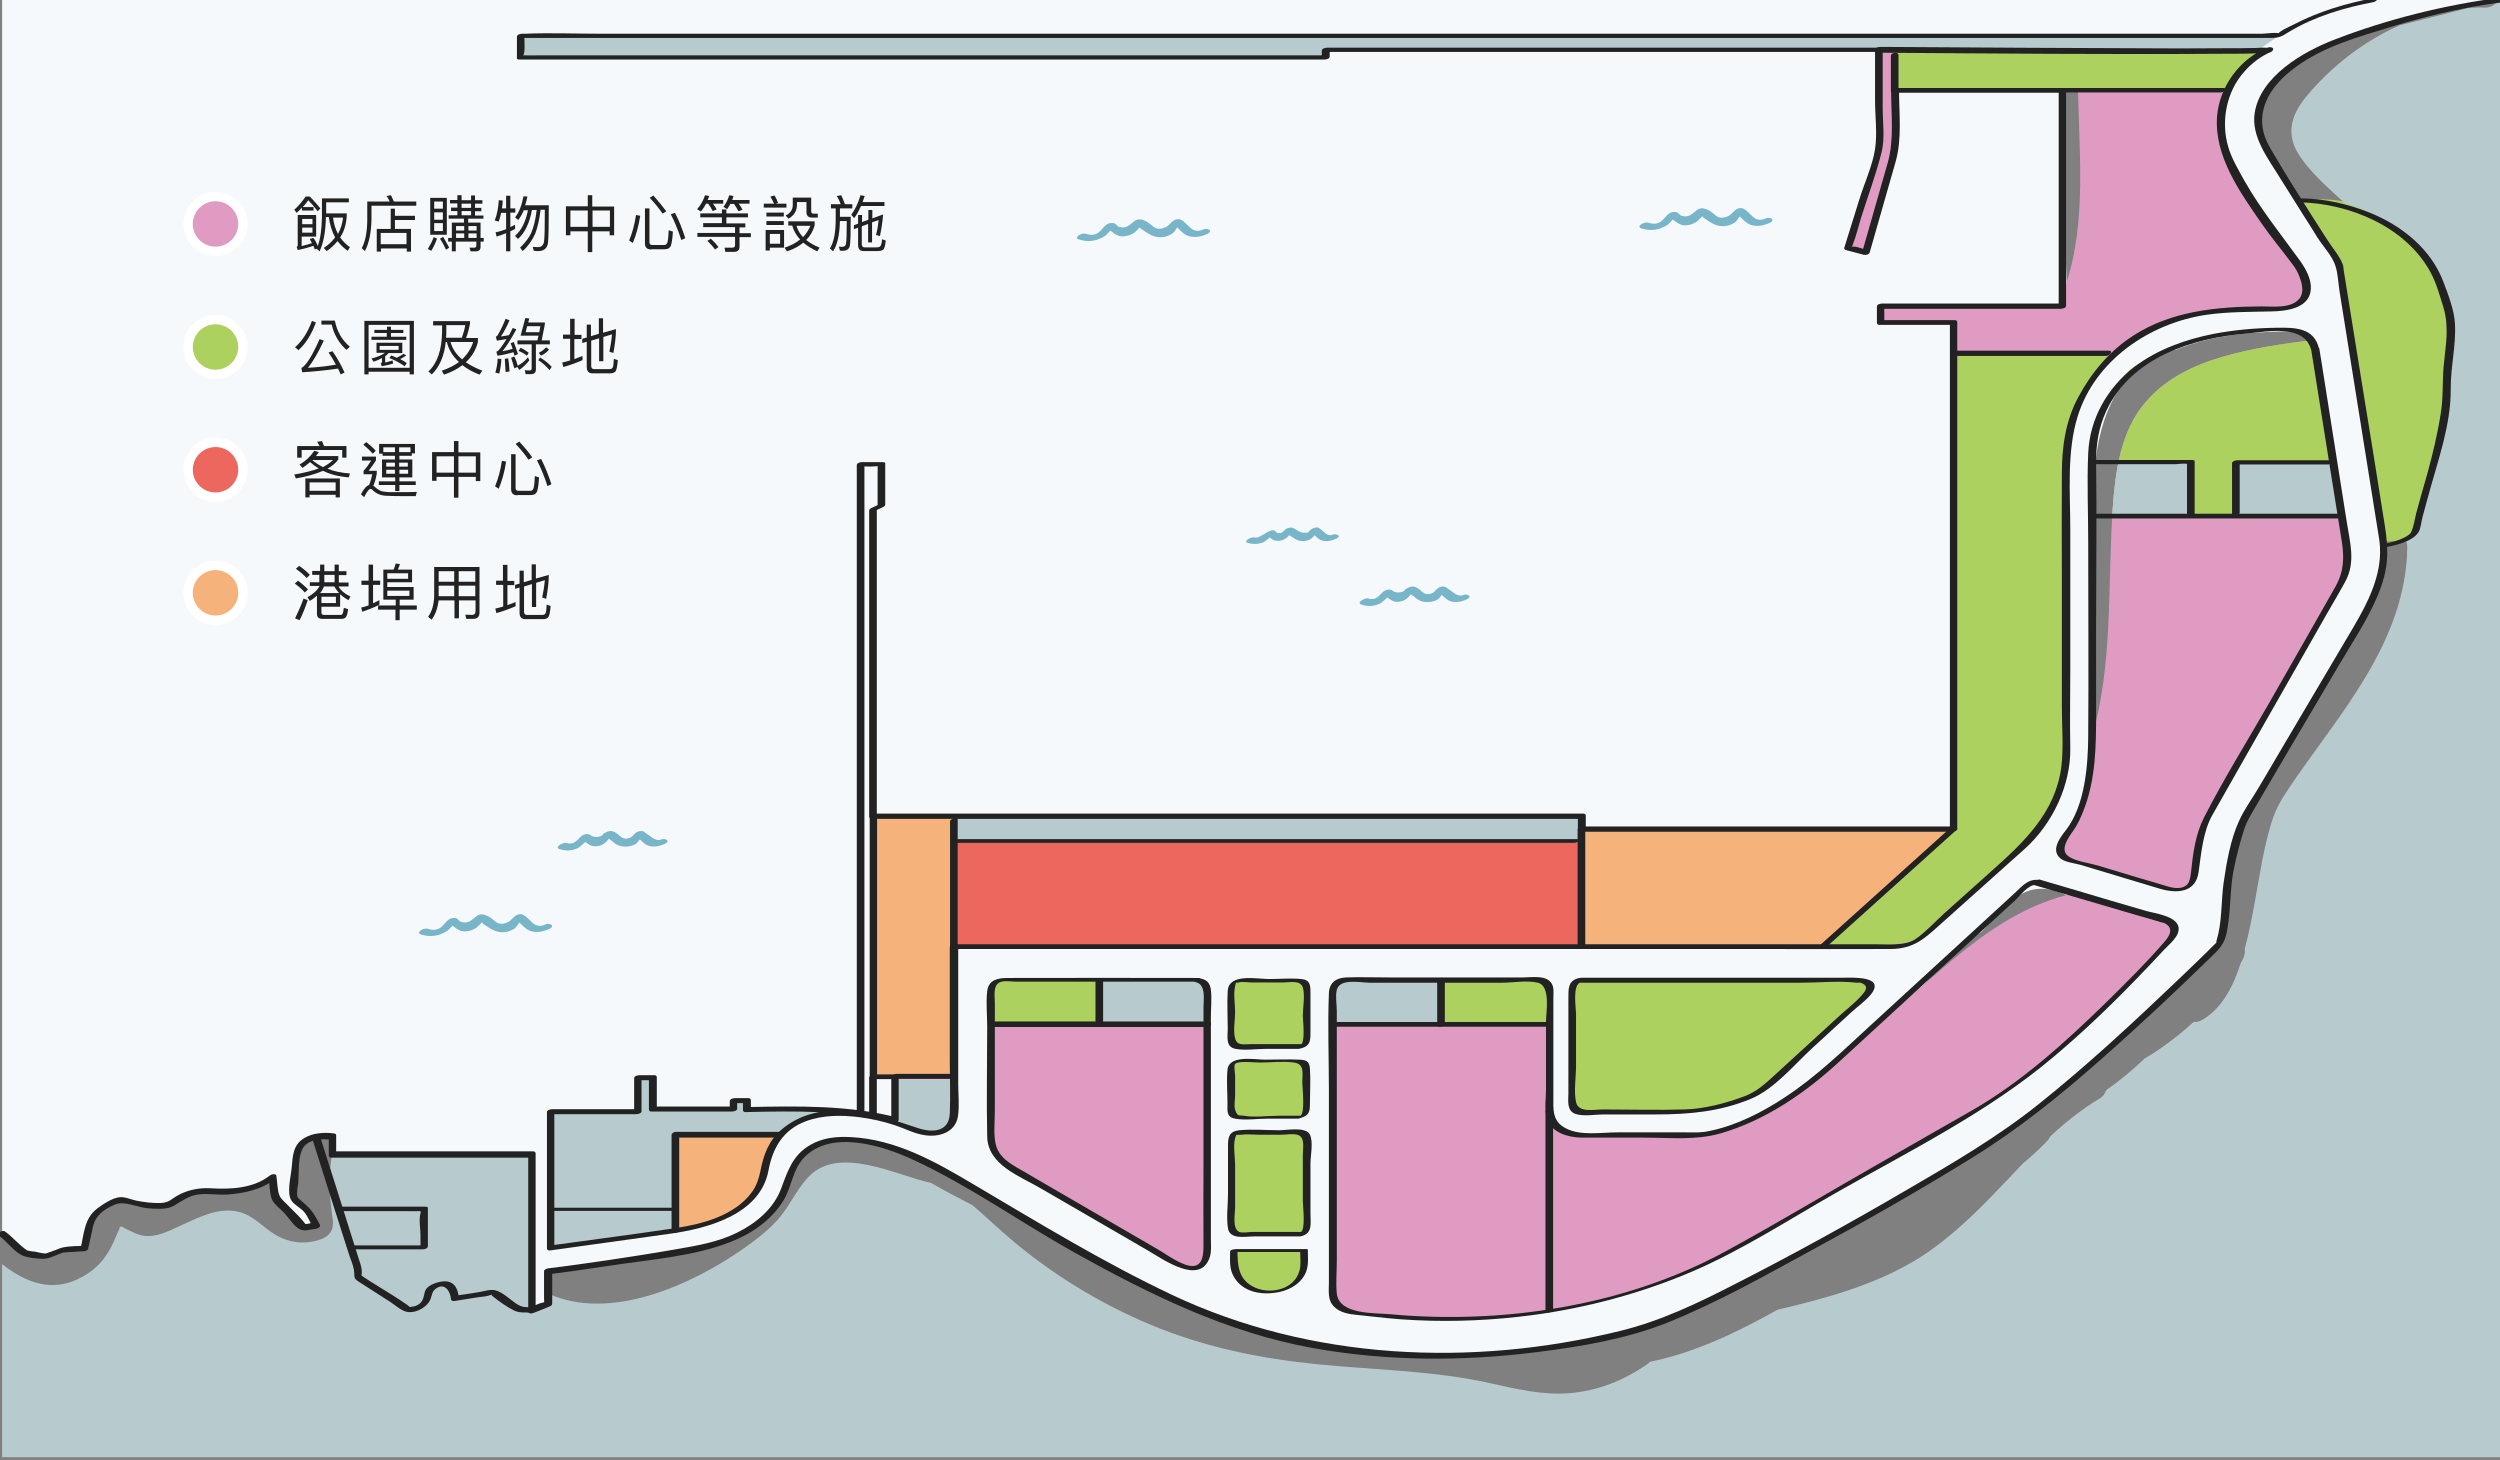 <?xml version="1.0" encoding="utf-8"?>
<!-- Generator: Adobe Illustrator 22.0.1, SVG Export Plug-In . SVG Version: 6.00 Build 0)  -->
<svg version="1.1" id="圖層_1" xmlns="http://www.w3.org/2000/svg" xmlns:xlink="http://www.w3.org/1999/xlink" x="0px" y="0px"
	 viewBox="0 0 948.9 554.2" style="enable-background:new 0 0 948.9 554.2;" xml:space="preserve">
<rect x="0" y="0" width="948.9" height="554.2" fill="#808080" stroke="none"/>
<style type="text/css">
	.st0{fill:#FFFFFF;}
	.st1{fill:#E9D08E;}
	.st2{fill:#F14900;}
	.st3{fill:#FFFFFF;stroke:#000000;stroke-miterlimit:10;}
	.st4{fill:#222222;}
	.st5{fill:#2E313A;}
	.st6{fill:#F3F9F9;}
	.st7{fill:#141F2A;}
	.st8{fill:#17212C;}
	.st9{fill:#18222D;}
	.st10{fill:#E3EAEB;}
	.st11{fill:#DAE0E1;}
	.st12{fill:#FEFEFD;}
	.st13{fill:#FEFEFB;}
	.st14{fill:#B7CBCE;enable-background:new    ;}
	
		.st15{fill:none;stroke:#222222;stroke-width:4;stroke-linecap:round;stroke-linejoin:round;stroke-miterlimit:10;stroke-dasharray:10,20;}
	.st16{fill:#B7CBCE;}
	.st17{enable-background:new    ;}
	.st18{opacity:0.46;}
	.st19{fill:none;stroke:#F14900;stroke-width:4;stroke-linecap:round;stroke-miterlimit:10;}
	.st20{fill:#FFFFFF;enable-background:new    ;}
	.st21{fill:#B6CACD;}
	.st22{fill:#CDDBDD;}
	.st23{fill:#222222;stroke:#000000;stroke-width:4;stroke-miterlimit:10;}
	.st24{fill:#222222;stroke:#000000;stroke-width:5;stroke-miterlimit:10;}
	.st25{fill:#CF9479;}
	.st26{fill:#F5F9FB;enable-background:new    ;}
	.st27{fill:#E09BC2;}
	.st28{fill:#F6B27B;}
	.st29{fill:#EC685F;}
	.st30{fill:#ACD15E;}
	.st31{fill:#E09BC2;stroke:#FFFFFF;stroke-width:3.556;stroke-miterlimit:10;}
	.st32{fill:#ACD15E;stroke:#FFFFFF;stroke-width:3.556;stroke-miterlimit:10;}
	.st33{fill:#EC685F;stroke:#FFFFFF;stroke-width:3.556;stroke-miterlimit:10;}
	.st34{fill:#F6B27B;stroke:#FFFFFF;stroke-width:3.556;stroke-miterlimit:10;}
	.st35{fill:#78B5C8;}
	.st36{fill:#E09BC2;stroke:#FFFFFF;stroke-width:3;stroke-miterlimit:10;}
	.st37{fill:#ACD15E;stroke:#FFFFFF;stroke-width:3;stroke-miterlimit:10;}
	.st38{fill:#EC685F;stroke:#FFFFFF;stroke-width:3;stroke-miterlimit:10;}
	.st39{fill:#F6B27B;stroke:#FFFFFF;stroke-width:3;stroke-miterlimit:10;}
</style>
<path class="st26" d="M887.9,100.3C862.7,61,859.7,55,859.7,55c-13.1-24.2,27.2-39.3,27.2-39.3s32.5-11.9,62-15.7H0.8v468.2
	c1.8,1.2,8.6,7.4,8.6,7.4l8,1.2l6.8-2.5l8-0.6l2.5-11.1c3.1-4.9,11.1-7.4,11.1-7.4c12.3,3.7,19.1,1.8,19.1,1.8
	c6.8-6.8,16.6-4.9,16.6-4.9c14.8,0.6,22.2-5.5,22.2-5.5l1.2,8l10.5,11.1l4.9-0.6l-3.1-5.5l-5.5-4.9c0,0,0,0,0-1.8
	c0-1.8,1.2-14.8,1.2-14.8c1.2-8.6,13.5-6.8,13.5-6.8v6.8H202v59.1l6.2-2.5v-12.3c0,0,25.2-3.1,56-8.6c30.8-5.5,34.5-24.6,34.5-24.6
	c4.9-19.7,24-16.6,24-16.6c29.5,0,58.5,31.4,129.2,63.4c70.8,32,154.5,14.2,177.2,6.2c22.8-8,103.4-52.9,131.7-72
	c28.3-19.1,81.8-72,81.8-72s2.5-7.4,2.5-17.2c0-9.8,6.2-28.9,6.2-28.9s33.2-56.6,44.3-75.1c11.1-18.5,9.5-29.6,9.5-29.6L887.9,100.3
	z M778.2,350c-2.8-1.4-4.1-1.6-6.5,0.4c-2.6,2.2-4.8,5-7,7.5c-6.3,6.9-12.9,13.6-19.5,20.2c-1.3,1.3-2.8,1.8-4.3,1.7
	c-0.2,0.3-0.5,0.5-0.7,0.8c-5,5.9-13.5-2.6-8.5-8.4c4.3-5.1,9.5-9.4,14.5-13.7c1.4-1.3,2.8-2.5,4.2-3.7c0.5-0.4,1.1-0.8,1.6-1
	c3.1-3.3,6.3-6.6,9.4-9.9c6.8-7,13.9-8.4,22.8-4.2C791.1,343,785.1,353.4,778.2,350z M784.7,115.4c-0.9-27.3-2.2-54.6-2.3-82
	c0-7.7,12-7.7,12,0.1c0,27.3,1.4,54.7,2.3,82C797,123.2,785,123.1,784.7,115.4z M872.2,137.8c-13.6,0-27,0.9-39.9,5.4
	c-0.8,0.5-1.8,0.9-2.9,1c-21,2.4-22.3,29.9-22.9,45.9c-0.6,14.7-0.4,29.4-0.3,44c0.1,7-0.1,14.1,0.2,21.1c0.3,6.6,1.1,13.1,0.8,19.6
	c-0.3,7.7-12.3,7.7-12-0.1c0.3-7.8-0.8-15.5-0.9-23.2c-0.1-8.1-0.1-16.3-0.2-24.4c-0.1-16.3-0.2-32.6,1-48.9
	c1.5-20.3,9.9-41.4,31.3-45.6c0.2-0.1,0.4-0.2,0.6-0.3c14.4-5.6,30-6.5,45.3-6.6C880,125.8,879.9,137.8,872.2,137.8z"/>
<g class="st17">
	<polygon class="st16" points="197.4,21.7 503,21.7 503,18.9 857.2,18.9 865,13.6 197.4,13.6 	"/>
</g>
<g>
	<path class="st27" d="M362.8,309.7h-31.4v98.9h8.2v1.2c7.4,0,15.1,0,22.4,0v-50.5c0,0,0.4,0,1,0
		C360.5,342.6,362.4,326.4,362.8,309.7z"/>
</g>
<g>
	<path class="st28" d="M256.9,467l0.7-0.1c27.2-4.7,31.9-16.9,32.6-22.7c0.6-5,2.5-9.8,5.9-13.4c-13.1,0-26.1,0-39.2,0
		C256.9,443,256.9,454.7,256.9,467z"/>
</g>
<g class="st17">
	<path class="st16" d="M331.6,423.3c-19-2.9-48.1-2.3-48.1-2.3v-3.4h-5.1v3.2h-30.6v-11.9h-5.7v12.9H209v51.7l47.9-6.6
		c0-12.3,0-24,0-36.2c-0.7,0-1.3,0-2,0c0.7,0,1.3,0,2,0c0-1.3,0-2.7,0-4c0,1.3,0,2.7,0,4c13.1,0,26.1,0,39.2,0c0,0,0.1-0.1,0.1-0.1
		c9.4-9.8,25.1-8.8,35.7-6.7C331.7,423.8,331.6,423.5,331.6,423.3z"/>
</g>
<g class="st17">
	<path class="st16" d="M339.6,409.8v15.2c-2.3-0.6-5.1-1.2-8-1.6c0.1,0.2,0.2,0.4,0.2,0.7c6.5,1.3,11.1,3.1,11.1,3.1
		c18.6,8.8,19.1-3.6,19.1-3.6v-13.7C354.6,409.8,347,409.8,339.6,409.8z"/>
</g>
<g>
	<path class="st29" d="M600.9,314.6h-0.6v-4.9H362.8c-0.4,16.7-2.2,32.9,0.3,49.6c12.6,0,139,0,237.8,0
		C600.9,344.2,600.9,329.7,600.9,314.6z"/>
</g>
<g class="st17">
	<path class="st16" d="M600.9,310.6h-0.6v-0.9H362.8c-0.4,3.2-2.2,6.3,0.3,9.5c12.6,0,139,0,237.8,0
		C600.9,316.3,600.9,313.5,600.9,310.6z"/>
</g>
<g>
	<path class="st27" d="M860.9,18.9c0.1,0,0.2,0,0.2-0.1C861.1,18.9,861,18.9,860.9,18.9z"/>
</g>
<g>
	<path class="st27" d="M871.4,99.7C850.2,73.8,844,56.2,844,56.2c-6.4-26.6,14.9-36.5,16.9-37.3c-5.1,1-147.9-0.1-147.9-0.1v37.6
		L701.3,94l6.8,1.8l11.1-38.8V34.3h57.6c0-1.6,0-3.2-0.1-4.8c0-7.7,12-7.7,12,0.1c0.1,26.7,3.9,54.6-5.2,80.3
		c-0.2,0.6-0.5,1.1-0.8,1.6v4.7h-69v6.2h27.7v192.2H600.9v44.7h118.5c5.2,0,8.8-2.6,8.8-2.6l40.3-36.2
		c17.6-18.1,15.5-36.2,15.5-36.2s0-93.1,0-105c0-11.9,3.1-22.2,3.1-22.2c17.6-40.3,52.2-39.8,75-39.8
		C884.9,117.3,871.4,99.7,871.4,99.7z"/>
</g>
<rect x="331.4" y="309.7" class="st28" width="30.6" height="98.9"/>
<polygon class="st28" points="692.4,359.1 600.3,359.1 600.3,314.6 741.3,314.6 "/>
<g>
	<path class="st27" d="M796.4,159.6c2.1-5,4.8-9.7,8.2-13.9C800.5,150.3,798,155.1,796.4,159.6z"/>
</g>
<g>
	<path class="st27" d="M878.7,132.7c-0.2-1.3-0.7-2.6-1.4-3.6c-11.3,1.5-22.6,3.1-33.6,6.3c-11.1,3.2-21.7,8.3-29.3,17.2
		c-9.6,11.2-11.5,26.3-12.5,40.5c-2,29.4,0.2,59.1-8,87.1c-0.2,23.7-8.5,34.9-8.5,34.9c-6.7,5.7-1.9,10.5-1.9,10.5l39.4,11.9
		c10,2.9,10-6.7,10-6.7c0-6.7,4.3-19.5,4.3-19.5l51.6-90.7c1.9-3.4,2.7-7.4,2.1-11.3L878.7,132.7z"/>
</g>
<g>
	<path class="st27" d="M822.7,349.6l-35.6-10.5c-0.1,0-0.3,0.1-0.4,0.1c-31.3,7-52.6,33-77.3,51.9l-14.4,13.2
		c-28.4,25-49.5,26.5-49.5,26.5h-47.1c-11.3-2-10.3-9.3-10.3-9.3v-45.8c0-2.1-1.7-3.8-3.8-3.8h-74.7c-2.1,0-3.8,1.7-3.8,3.8v116.3
		c1.1,6.3,10,6.3,10,6.3c84.6,11.6,142.9-24.7,142.9-24.7l91.9-52.5c29.2-17.2,62.6-52.9,73.8-65.4
		C826.3,353.7,825.4,350.4,822.7,349.6z"/>
</g>
<g>
	<path class="st27" d="M454.4,372.1c2.1,0,3.8,1.7,3.8,3.8v97.7c0,0,0.9,8.6-6.8,7.9c-1.5-0.1-2.9-0.7-4.3-1.4l-64.6-37.5
		c-2.6-1.5-4.7-3.9-5.7-6.7c-0.4-1-0.6-2.2-0.6-3.4v-56.5c0-2.1,1.7-3.8,3.8-3.8H454.4z"/>
</g>
<path class="st30" d="M848.7,31.1c2.8-5,6-10.4,11.9-11.5c0.1,0,0.1,0,0.2,0v-0.3H719.2v15h127.2C846.9,33.1,847.7,32,848.7,31.1z"
	/>
<path class="st30" d="M810.5,139.4c0.5-0.5,1.1-1,1.7-1.4c-3.4,1.1-6.1,4.8-8.2,7.3c-1.9,2.3-3.6,4.8-5.3,7.4
	c0.2,0.4,0.3,0.7,0.4,1.1C802,148.6,805.8,143.7,810.5,139.4z"/>
<path class="st30" d="M878.1,129c-11.6,1.5-23.2,3.1-34.4,6.4c-11.1,3.2-21.7,8.3-29.3,17.2c-9.6,11.2-11.5,26.3-12.5,40.5
	c-0.1,0.8-0.1,1.5-0.1,2.3h87.9c-1.9-9.1-2.9-18.4-4.5-27.6C882.9,154.8,879,142.2,878.1,129z"/>
<path class="st30" d="M789.2,134.1c0,0,19.6-5.7,4.8,10.4c0,0-9.9,16.1-9.9,44.6v95.2c0,0-2.2,24.2-15.5,36.2l-40.3,36.2
	c0,0-12.1,3.2-24,2.6c0,0-18.5,3.5-5-6.8c0,0,43.6-35.4,43.1-42.7c-0.5-7.3-1-168.2-1-168.2s-4.7-7.5,9.4-7.5"/>
<path class="st30" d="M377.2,372.1c-0.2,0.4-0.5,0.8-0.9,1.1v15.6h41v-16.7H377.2z"/>
<path class="st14" d="M507.9,372.1c-0.2,0.4-0.5,0.8-0.9,1.1v15.6h41v-16.7H507.9z"/>
<path class="st14" d="M849.4,175.4c-0.2,0.5-0.5,0.9-0.7,1.3v19.1h41.1l-5.4-20.4H849.4z"/>
<path class="st14" d="M804.1,175.4c-1.2,5.8-1.8,11.8-2.2,17.7c-0.1,0.9-0.1,1.8-0.2,2.8h29.7l-0.4-20.4H804.1z"/>
<path class="st30" d="M587.1,372.1c0.2,0.4,0.5,0.8,0.9,1.1v15.6h-41v-16.7H587.1z"/>
<path class="st14" d="M457.6,372.1c0.2,0.4,0.5,0.8,0.9,1.1v15.6h-41v-16.7H457.6z"/>
<g>
	<path class="st30" d="M913.5,205.3c15.9-25.8,17.9-58.5,14.3-89.5c-2.9-26.4-29.7-44.1-55.2-39.4c3.9,6.1,8.8,14,15.2,24
		l16.9,105.2C907.7,205.4,910.6,205.3,913.5,205.3z"/>
</g>
<g class="st17">
	<path class="st16" d="M863.8,32c1.5-2,3-4,4.7-5.9c-7.2,5.7-13.3,13.7-11,23.4C857.6,43.4,859.9,37.4,863.8,32z"/>
</g>
<g class="st17">
	<path class="st16" d="M812.6,386.6c-2.2,2-4.4,4-6.6,6.1c0.5-0.3,1.1-0.6,1.6-0.9C809.3,390.1,810.9,388.4,812.6,386.6z"/>
</g>
<g class="st17">
	<path class="st16" d="M570.7,514.2c0.2-0.4,0.4-0.8,0.7-1.1c-1.4,0.1-2.8,0.2-4.3,0.3c0.5,0.1,1,0.2,1.5,0.3
		C569.3,513.9,570,514.1,570.7,514.2z"/>
</g>
<g class="st17">
	<path class="st16" d="M443.5,493.1c3.8,1.5,7.6,2.9,11.5,4.1c-1.1-0.5-2.1-0.9-3.1-1.4c-18.9-8.5-34.8-17-48.5-24.9
		C415.8,479.9,429.4,487.4,443.5,493.1z"/>
</g>
<g class="st17">
	<path class="st16" d="M25.4,474.2l-1.3,0.1l-4.4,1.6C21.8,475.8,23.7,475.2,25.4,474.2z"/>
</g>
<g class="st17">
	<path class="st16" d="M948,0.2c-0.9,1.6-2.6,2.8-5.1,2.7c-2-0.1-3.9,0-5.9,0.1l-26.2,6.6c-13.8,6.1-26.2,15.9-35.4,27
		c-6.2,7.5-7.9,15-2.2,23.1c4.6,6.6,11,12.1,17,17.6c21.1,5.7,41.4,26.5,40.2,50c-1.6,31.6-4.7,48.1-13.8,75.2c-0.4,1.3-2,1.7-3.8,2
		c0.6,0.9,0.9,2,0.9,3.3c-0.2,17.5-6.6,33.7-15.5,48.6c-8.1,13.7-18,26.2-27,39.2c-3.2,4.7-6.5,9.3-8.4,14.7
		c-1.8,5.2-3,10.7-4.1,16.1c-2.2,11.3-3.7,22.7-6.7,33.8c0.2,1.2,0,2.4-0.6,3.7c-0.3,0.6-0.6,1.1-0.9,1.6
		c-2.7,8.4-6.7,16.8-14.4,21.5c-1.2,0.7-2.4,1-3.5,0.9c-3.7,3.4-7.7,6.6-11.8,9.5c-2.2,1.5-4.4,3-6.7,4.3
		c-4.6,4.4-9.5,8.5-14.7,12.1c-0.4,1.3-1.2,2.5-2.7,3.3c-6.8,4.1-12.9,9-18.6,14.3c-0.2,0.6-0.6,1.2-1.1,1.7c-2.9,3-6,5.9-9.2,8.5
		c-1.7,1.8-3.4,3.6-5.1,5.4c-9.3,9.8-18.6,19.5-29.7,27.4c-11.6,8.3-25,13.6-38.6,17.6c-6.5,1.9-13.1,3.6-19.7,5.1
		c-15.3,8.6-31.6,16.4-48.5,19.8c-0.3,0.4-0.7,0.7-1,0.9c-8.9,6.2-18.7,10.1-29.6,11c-10.2,0.8-20.1-1.6-30-3.8
		c-21.5-4.8-43.9-5-65.7-7.2c-21.9-2.2-42.9-6.5-63.2-15c-18.9-7.9-36.8-18.8-52.5-32c-5.1-4.3-9.9-8.9-15-13.3
		c-5.3-2.8-10.6-5.5-15.8-8.5c-13.4-2.9-35.5-14.8-47-1.8c-4.4,4.9-7,11.2-11.5,16.1c-3.9,4.2-8.6,7.8-13.4,11.1
		c-19.4,13.4-49.8,27.2-73.2,16.7v3.2l-6.2,2.5V438h-75.7v-1.3c0,0.2-0.1,0.3-0.1,0.5c-2,8.6-1.2,17.1,0,25.8c0.5,3.5-1,6.1-4.3,7.3
		c-6,2.2-12.1,1.6-17.6-1.7c-4.6-2.8-8.3-7.3-13.7-8.6c-7.4-1.9-14.7,1.8-21.3,4.8c-6,2.7-12.1,6.3-18.5,3.1
		c-1.5-0.7-3.5-1.6-4.9-2.4c-0.2,0.1-0.3,0.1-0.5,0.2c-0.1,0.9-1.1,2.5-1.4,3.4c-2.7,6.8-6.1,11.7-12.6,15.4
		c-11.4,6.5-21.7,2.4-30.7-4.7v73.3h948.2V0L948,0.2z"/>
</g>
<g class="st17">
	<path class="st16" d="M892.9,241.3c-3.1,5.3-7.2,12.1-11.5,19.4C885.6,254.4,889.6,248,892.9,241.3z"/>
</g>
<g>
	<g>
		<path class="st4" d="M-0.4,469c2.9,2.1,5.5,5.8,8.6,7.4c1.9,1,6.2,1.4,8.3,1.4c2.7-0.1,5.1-1.7,7.6-2.4c1.3-0.4-0.7,0.1,0.3,0
			c1-0.1,2-0.2,3-0.2c1.5-0.1,3-0.2,4.5-0.3c0.6,0,1.5-0.4,1.6-1.1c0.6-2.7,1.2-5.5,1.8-8.2c1-4.4,4.2-6.6,8.3-8.4
			c3.5-1.5,8.4,1,12.3,1.4c2.6,0.2,6,0.5,8.6-0.3c0.5-0.2,0.9-0.4,1.4-0.6c3.6-2,5.7-4,10-4.4c3.5-0.3,6.9,0.3,10.4,0.1
			c6.1-0.4,13.2-1.9,18.1-5.9c-0.8-0.1-1.6-0.1-2.4-0.2c0.4,2.4,0.3,5.7,1.2,7.9c0.8,1.9,3.3,3.7,4.7,5.2c1.6,1.7,3.8,5.2,5.9,6.2
			c1.8,0.9,4.2,0,6.1-0.2c0.7-0.1,2-0.7,1.5-1.6c-1.6-2.9-2.7-5.2-5.2-7.4c-1.1-1-3.2-2.7-3.3-3.1c-0.4-1.5,0.1-3.8,0.3-5.3
			c0.3-3.8-0.1-9,1.4-12.5c1.8-4.1,7.2-4.4,11.1-3.9c-0.3-0.3-0.6-0.6-0.9-0.8c0,2.3,0,4.5,0,6.8c0,0.5,0.4,0.8,0.9,0.8
			c25.2,0,50.5,0,75.7,0c-0.3-0.3-0.6-0.6-0.9-0.8c0,19.7,0,39.4,0,59.1c0,1.1,1.4,0.9,2.1,0.6c2.1-0.8,4.1-1.6,6.2-2.5
			c0.3-0.1,0.8-0.5,0.8-0.9c0-4.1,0-8.2,0-12.3c-0.5,0.4-1.1,0.7-1.6,1.1c8.1-1,16.1-2.2,24.2-3.4c15-2.3,31.4-3.4,45.6-9.1
			c7.8-3.1,15.2-8.3,19.6-15.6c3.1-5.1,3.4-11.4,7.5-15.9c10.3-11.3,30.4-4.8,41.9,0.6c21.2,9.8,40.6,23.7,61,35.1
			c28.5,15.9,57.8,30.3,90.1,36.2c28.2,5.1,57.2,5.2,85.6,1.6c16.7-2.1,34-5,49.7-11.3c18.8-7.6,36.7-17.7,54.5-27.4
			c20.5-11.1,40.7-22.6,60.6-34.9c17.5-10.8,33.3-23.5,48.7-37.1c14.9-13.1,29.4-26.7,43.6-40.6c3.8-3.7,4.4-6,5.2-11.8
			c0.9-6.4,0.7-12.9,1.9-19.3c1-5.3,2.4-10.6,4-15.7c1.1-3.6,3.2-6.7,5.3-10.4c4.8-8.2,9.6-16.3,14.4-24.5
			c5.7-9.6,11.3-19.2,17-28.8c5.5-9.3,11.8-18.5,15.4-28.8c3.5-10,2.4-17,0.8-26.8c-2.7-17-5.4-33.9-8.2-50.9
			c-2.3-14.1-4.5-28.1-6.8-42.2c-0.1-0.7-0.1-1.7-0.4-2.4c-1.2-3.2-4.2-6.6-6-9.5c-2.1-3.2-4.1-6.5-6.2-9.7
			c-4.5-7.1-9-14.2-13.3-21.5c-1.1-1.9-2.6-4.3-3.2-5.7c-4.6-9.7-0.3-18.8,7.2-25.5c10.1-8.9,22.7-13,35.3-16.8
			C918.1,6.8,933.3,3,948.8,1c1.5-0.2,2.3-2.2,0.3-1.9c-21.3,2.8-43.1,8.2-63.2,16C874,19.7,858,29,855.8,42.8
			c-1.5,9.2,5.4,17.8,9.9,25.2c2.8,4.5,5.6,9,8.4,13.4c1.9,3,3.8,5.9,5.6,8.9c2,3.1,5.6,7,6.7,10.5c1,3,1.1,6.7,1.6,9.8
			c5,31.3,10,62.5,15,93.8c2.3,14.3-5.9,27.2-12.9,39c-10.8,18.2-21.5,36.4-32.3,54.7c-2.6,4.5-5.9,8.9-8,13.6
			c-3.2,7-4.7,15.8-5.8,23.3c-0.9,6.5-0.6,12.9-2,19.4c-0.2,0.8-1.1,3.9-0.7,3.3c-0.2,0.3-0.6,0.6-0.9,0.9c-4.5,4.6-9.3,9-13.9,13.5
			c-17,16.2-34.2,32.2-52.6,46.9c-15.6,12.5-32.9,22.6-50.1,32.6c-21.4,12.5-43.1,24.5-65.1,35.7c-14.2,7.3-28.3,14.1-43.9,17.9
			c-56.2,13.8-117.3,11.1-169.9-13.7c-26.2-12.4-50.7-27.4-75.6-42.1c-14.5-8.6-29.2-16.9-46.3-17.8c-5.4-0.3-10.7,0.2-15.5,3
			c-6.6,3.8-8.5,9.8-11,16.5c-2.8,7.6-9.5,13.2-16.6,16.7c-7.4,3.7-15.4,5-23.5,6.4c-8.5,1.5-17,2.8-25.6,4.1
			c-7.6,1.1-15.1,2.2-22.7,3.1c-0.5,0.1-1.6,0.4-1.6,1.1c0,3.4,0,6.8,0,10.2c0,0.5,0.1,1.2,0,1.7c0.1-0.3,1.3-0.3-0.5,0
			c-1.6,0.3-3.3,1.3-4.8,1.9c0.7,0.2,1.4,0.4,2.1,0.6c0-19.7,0-39.4,0-59.1c0-0.5-0.4-0.8-0.9-0.8c-25.2,0-50.5,0-75.7,0
			c0.3,0.3,0.6,0.6,0.9,0.8c0-2.3,0-4.5,0-6.8c0-0.6-0.4-0.8-0.9-0.8c-3.6-0.5-7.9-0.2-11.1,1.7c-4.4,2.5-4.5,6.9-4.9,11.4
			c-0.3,3.4-2,9.6,0,12.5c1.2,1.7,3.6,2.7,4.9,4.4c1.3,1.6,2.1,3.8,3.1,5.5c0.5-0.5,1-1.1,1.5-1.6c-1.1,0.1-2.3,0.1-3.4,0.4
			c-1.1,0.3-1.7-0.3-0.4,0.5c-0.2-0.1-0.4-0.4-0.6-0.6c-1.8-2.4-4.2-4.5-6.2-6.6c-1.1-1.2-3-2.7-3.5-4c-0.9-2.1-0.8-5.2-1.2-7.5
			c-0.1-1-1.9-0.6-2.4-0.2c-6.2,5-15.2,5.4-22.7,4.9c-3.9-0.2-8,0.5-11.5,2.3c-3.3,1.6-3.8,3.2-7.4,3.3c-3.1,0.1-6.2-0.3-9.2-0.9
			c-2-0.4-4.2-1.5-6.3-1.3c-2.8,0.3-6.4,2.7-8.5,4.3c-4.9,3.7-5,9.5-6.3,15.2c0.5-0.4,1.1-0.7,1.6-1.1c-2.6,0.2-5.4,0.1-8,0.6
			c-1.1,0.2-2.2,0.7-3.2,1.1c-1,0.4-2.1,0.7-3.1,1.1c-0.7,0.3-1.8,0.2-0.2,0.2c-1.4,0-2.9-0.4-4.3-0.7c-0.9-0.1-1.9-0.2-2.7-0.4
			c-1.4-0.4,0.5,0.4-0.4-0.1c-3-2-5.5-5.1-8.4-7.2C1,466.7-1.6,468.1-0.4,469L-0.4,469z"/>
	</g>
</g>
<g>
	<g>
		<path class="st4" d="M872.7,76.8c19,0.3,40.5,9.3,49.8,26.5c2.3,4.2,3.5,8.8,4.9,13.3c2.4,7.5,0.8,14.8,0.1,22.5
			c-0.5,6-0.1,11.9-1.1,17.9c-1.2,7.8-3.1,15.6-5.2,23.2c-1.4,4.9-2.8,9.7-4.1,14.6c-0.6,2.2-0.9,5.2-2,7.3c-1.1,2-7,3.8-10,4.3
			c-1.3,0.2-2.5,1.7-0.4,1.4c3.9-0.6,10.8-2.1,13.2-5.7c1-1.5,1.1-4.2,1.6-5.9c0.8-2.9,1.6-5.9,2.4-8.8c3.5-12.8,8.4-26.3,8.3-39.7
			c-0.1-8.3,2.1-16.7,1.6-24.9c-0.3-5.2-2.5-10.8-4.3-15.6c-4.7-12.7-15.9-21.6-28.1-26.5c-8-3.2-17-5.3-25.6-5.4
			C872.9,75.3,870.8,76.8,872.7,76.8L872.7,76.8z"/>
	</g>
</g>
<g>
	<g>
		<path class="st4" d="M860.5,18.1c-10.5,4.3-18.2,15-19,26.2c-1.1,15,8.8,28.8,16.9,40.5c3.7,5.4,7.9,10.3,11.8,15.6
			c1.1,1.4,2,3,2.6,4.7c1,2.6,1.8,5.9,0,8.2c-3.1,3.9-10.1,3-14.5,3c-16.8,0.1-34.1,1.7-48.6,11.1c-8.9,5.7-15.8,13.9-20.8,23.2
			c-4.9,9-6.3,19-6.3,29.2c-0.1,12.6,0,25.1,0,37.7c0,16.9,0,33.8,0,50.8c0,7.4,0.7,15.4-0.2,22.8c-2.3,17.5-14.3,28.6-26.6,39.6
			c-6.1,5.4-12.1,10.9-18.2,16.3c-3.4,3.1-6.7,6.8-10.5,9.4c-3.9,2.7-10.6,2-15.6,2c-8.2,0-16.3,0-24.5,0c-27.4,0-54.7,0-82.1,0
			c-33.7,0-67.4,0-101.1,0c-30,0-60,0-90.1,0c-16.3,0-32.6,0-48.9,0c-0.8,0-1.5,0-2.3,0c-0.6,0-2,0.3-2,1.1c0,14.4,0,28.8,0,43.3
			c0,6.6,0.3,13.3,0,19.9c-0.3,6.9-6.5,7.4-12.3,5.4c-16-5.4-36.7-11.8-51.4,0.5c-5,4.2-7,9.7-8.2,16c-0.6,2.9-1.5,5.6-3.3,8
			c-6.4,8.7-18.6,12-28.7,13.5c-15.8,2.4-31.7,4.4-47.5,6.6c0.4,0.3,0.9,0.6,1.3,0.8c0-17.2,0-34.5,0-51.7c-0.7,0.4-1.3,0.7-2,1.1
			c11,0,22.1,0,33.1,0c0.6,0,2-0.3,2-1.1c0-4.3,0-8.6,0-12.9c-0.7,0.4-1.3,0.7-2,1.1c1.9,0,3.8,0,5.7,0c-0.3-0.3-0.6-0.6-0.9-0.8
			c0,4,0,7.9,0,11.9c0,0.5,0.4,0.8,0.9,0.8c10.2,0,20.4,0,30.6,0c0.6,0,2-0.3,2-1.1c0-1.1,0-2.1,0-3.2c-0.7,0.4-1.3,0.7-2,1.1
			c1.7,0,3.4,0,5.1,0c-0.3-0.3-0.6-0.6-0.9-0.8c0,1.1,0,2.2,0,3.4c0,0.7,0.7,0.9,1.3,0.8c18.1-0.4,37.8-0.8,55.5,3.9
			c0.7,0.2,2.3-0.1,2.3-1c0-5.5,0-10.9,0-16.4c0-0.5-0.4-0.8-0.9-0.8c-2.7,0-5.5,0-8.2,0c0.3,0.3,0.6,0.6,0.9,0.8
			c0-28.8,0-57.7,0-86.5c0-4.1,0-8.3,0-12.4c-0.7,0.4-1.3,0.7-2,1.1c30.4,0,60.8,0,91.2,0c48.1,0,96.2,0,144.3,0
			c11.1,0,22.3,0,33.4,0c-0.3-0.3-0.6-0.6-0.9-0.8c0,1.6,0,3.3,0,4.9c0,0.5,0.4,0.8,0.9,0.8c41.1,0,82.2,0,123.4,0
			c5.9,0,11.8,0,17.7,0c0.6,0,2-0.3,2-1.1c0-21.7,0-43.5,0-65.2c0-34.4,0-68.9,0-103.3c0-7.9,0-15.8,0-23.8c0-0.5-0.4-0.8-0.9-0.8
			c-9.2,0-18.5,0-27.7,0c0.3,0.3,0.6,0.6,0.9,0.8c0-2.1,0-4.1,0-6.2c-0.7,0.4-1.3,0.7-2,1.1c23,0,46,0,69,0c0.6,0,2-0.3,2-1.1
			c0-27.3,0-54.6,0-81.9c0-0.5-0.4-0.8-0.9-0.8c-21.2,0-42.3,0-63.5,0c-0.6,0-2,0.3-2,1.1c0,9.1,1.2,18.6-1.3,27.3
			c-3.3,11.4-6.5,22.9-9.8,34.3c0.8-0.3,1.5-0.7,2.3-1c-1.7-0.5-3.8-1.5-5.5-1.5c-1.4,0-0.8,0.8-0.3-0.6c1.3-3.4,2.2-7,3.2-10.4
			c2.6-8.2,5.7-16.5,7.8-24.9c1.3-5.2,0.4-11.3,0.4-16.6c0-7.4,0-14.8,0-22.2c-0.7,0.4-1.3,0.7-2,1.1c44,0.3,88.1,0.7,132.1,0.4
			c4.2,0,8.4,0,12.7-0.2c1.3,0,4.1,0.3,5.1-0.9c0.2-0.2,0.4-0.5,0.3-0.8c0,0,0,0,0,0c-0.5-1.2-3.4-0.4-2.9,0.8
			c-0.8-2,2.8-0.9-0.1-1.2c-1.1-0.1-2.4,0.1-3.5,0.1c-3.7,0.1-7.4,0.1-11.2,0.1c-11.9,0.1-23.8,0.1-35.8,0c-26-0.1-52-0.2-78-0.4
			c-5.9,0-11.7-0.1-17.6-0.1c-0.6,0-2,0.3-2,1.1c0,6.4,0,12.9,0,19.3c0,5.9,0.9,12.5,0,18.4c-1,6.4-4.1,13-6,19.2
			c-1.9,6.1-3.8,12.2-5.7,18.3c-0.1,0.4,0.3,0.7,0.6,0.8c2.3,0.6,4.5,1.2,6.8,1.8c0.8,0.2,2.1-0.1,2.3-1c3.3-11.4,6.5-22.9,9.8-34.3
			c2.5-8.8,1.3-18.3,1.3-27.3c-0.7,0.4-1.3,0.7-2,1.1c21.2,0,42.3,0,63.5,0c-0.3-0.3-0.6-0.6-0.9-0.8c0,27.3,0,54.6,0,81.9
			c0.7-0.4,1.3-0.7,2-1.1c-23,0-46,0-69,0c-0.6,0-2,0.3-2,1.1c0,2.1,0,4.1,0,6.2c0,0.5,0.4,0.8,0.9,0.8c9.2,0,18.5,0,27.7,0
			c-0.3-0.3-0.6-0.6-0.9-0.8c0,21.7,0,43.5,0,65.2c0,34.4,0,68.9,0,103.3c0,7.9,0,15.8,0,23.8c0.7-0.4,1.3-0.7,2-1.1
			c-41.1,0-82.2,0-123.4,0c-5.9,0-11.8,0-17.7,0c0.3,0.3,0.6,0.6,0.9,0.8c0-1.6,0-3.3,0-4.9c0-0.5-0.4-0.8-0.9-0.8
			c-30.4,0-60.8,0-91.2,0c-48.1,0-96.2,0-144.3,0c-11.1,0-22.3,0-33.4,0c-0.6,0-2,0.3-2,1.1c0,28.8,0,57.7,0,86.5
			c0,4.1,0,8.3,0,12.4c0,0.5,0.4,0.8,0.9,0.8c2.7,0,5.5,0,8.2,0c-0.3-0.3-0.6-0.6-0.9-0.8c0,5.5,0,10.9,0,16.4
			c0.8-0.3,1.5-0.7,2.3-1c-18.1-4.8-38.2-4.4-56.9-4c0.4,0.3,0.9,0.6,1.3,0.8c0-1.1,0-2.2,0-3.4c0-0.5-0.4-0.8-0.9-0.8
			c-1.7,0-3.4,0-5.1,0c-0.6,0-2,0.3-2,1.1c0,1.1,0,2.1,0,3.2c0.7-0.4,1.3-0.7,2-1.1c-10.2,0-20.4,0-30.6,0c0.3,0.3,0.6,0.6,0.9,0.8
			c0-4,0-7.9,0-11.9c0-0.5-0.4-0.8-0.9-0.8c-1.9,0-3.8,0-5.7,0c-0.6,0-2,0.3-2,1.1c0,4.3,0,8.6,0,12.9c0.7-0.4,1.3-0.7,2-1.1
			c-11,0-22.1,0-33.1,0c-0.6,0-2,0.3-2,1.1c0,17.2,0,34.5,0,51.7c0,0.7,0.7,0.9,1.3,0.8c15.1-2.1,30.1-4.2,45.2-6.3
			c14.5-2,34.5-7.3,37.6-24.1c1.6-8.6,5.6-15.4,14.1-18.6c6.4-2.4,13.5-2.4,20.1-1.6c4.7,0.6,9.3,1.6,13.8,3.1
			c3.7,1.2,7.1,3.1,10.9,3.7c5.5,1,12-0.8,13-7.1c0.6-4,0.1-8.5,0.1-12.6c0-17.3,0-34.7,0-52c-0.7,0.4-1.3,0.7-2,1.1
			c11.5,0,23.1,0,34.6,0c27.8,0,55.6,0,83.4,0c34.1,0,68.1,0,102.2,0c29.8,0,59.6,0,89.3,0c15.5,0,31,0.1,46.5,0
			c8.6-0.1,12.6-3.8,18.5-9.1c10.8-9.6,21.5-19.3,32.3-28.9c10.7-9.6,17.5-24.4,17.3-38.1c-0.2-10.2,0-20.3,0-30.5
			c0-17.5,0-35,0-52.5c0-14.1-1.4-29.5,2.8-43.1c6.7-21.4,27.4-35.3,48.7-38.5c8.2-1.2,16.5-1.1,24.8-1.3c5.6-0.1,14.5-1.1,15-8.4
			c0.3-3.8-1.9-7.7-4-10.7c-7.3-10.1-15-19.6-21.2-30.5c-2.2-4-4.8-8.3-6.1-12.7c-3-9.9-0.7-21.4,6.3-29c2.7-3,6.2-5.7,9.9-7.2
			C863.6,18.9,861.9,17.5,860.5,18.1z"/>
	</g>
</g>
<g>
	<g>
		<path class="st4" d="M713.6,18.1c-23.7,0-47.4,0-71,0c-37.7,0-75.4,0-113.1,0c-8.6,0-17.2,0-25.8,0c-0.7,0-2,0.3-2,1.2
			c0,1,0,1.9,0,2.9c0.7-0.4,1.3-0.8,2-1.2c-36,0-72,0-108,0c-55.5,0-110.9,0-166.4,0c-8.2,0-16.5,0-24.7,0c-1.9,0-3.8,0.1-5.7,0
			c-0.2,0-0.7,0.1-0.8,0c1.5,0.9,0.9-6.4,0.9-7.8c-0.7,0.4-1.3,0.8-2,1.2c6.4,0,12.8,0,19.2,0c17.4,0,34.8,0,52.3,0
			c25.5,0,51,0,76.5,0c31,0,62,0,93,0c33.4,0,66.9,0,100.3,0c33.4,0,66.8,0,100.2,0c30.2,0,60.5,0,90.7,0c24.5,0,48.9,0,73.4,0
			c16,0,31.9,0,47.9,0c3.8,0,7.7,0,11.5,0c3,0,4.2-0.6,6.8-2.3c9.8-5.9,21-9.2,32.1-11.3c1.3-0.3,2.4-1.9,0.4-1.6
			c-10.6,2-21.1,5.1-30.7,10.1c-1.9,1-4.6,2-6.1,3.6c-1.2,1.3,0.9-0.2,0.9-0.1c-0.8-0.7-5.7,0-6.7,0c-13.3,0-26.5,0-39.8,0
			c-22.5,0-45,0-67.5,0c-29.1,0-58.3,0-87.4,0c-32.9,0-65.8,0-98.7,0c-33.8,0-67.6,0-101.4,0c-31.9,0-63.9,0-95.8,0
			c-27.1,0-54.2,0-81.3,0c-19.7,0-39.5,0-59.2,0c-9.4,0-18.9-0.4-28.2,0c-0.4,0-0.8,0-1.2,0c-0.7,0-2,0.3-2,1.2c0,2.7,0,5.5,0,8.2
			c0,0.3,0.7,0.4,0.9,0.4c34.4,0,68.8,0,103.2,0c54.8,0,109.7,0,164.5,0c12.6,0,25.3,0,37.9,0c0.7,0,2-0.3,2-1.2c0-1,0-1.9,0-2.9
			c-0.7,0.4-1.3,0.8-2,1.2c23.7,0,47.4,0,71,0c37.7,0,75.4,0,113.1,0c8.6,0,17.2,0,25.8,0C713.5,19.7,715.5,18.1,713.6,18.1
			L713.6,18.1z"/>
	</g>
</g>
<g>
	<g>
		<path class="st4" d="M598.8,314.8c0,14.7,0,29.4,0,44.1c0,1.3,2.9,0.7,2.9-0.3c0-14.7,0-29.4,0-44.1
			C601.7,313.2,598.8,313.7,598.8,314.8L598.8,314.8z"/>
	</g>
</g>
<g>
	<g>
		<path class="st4" d="M363.5,358.9c0-16,0-32,0-48c0-0.7-2.9-0.2-2.9,0.8c0,16,0,32,0,48C360.6,360.4,363.5,359.9,363.5,358.9
			L363.5,358.9z"/>
	</g>
</g>
<g>
	<g>
		<path class="st4" d="M362.6,319.9c26.6,0,53.1,0,79.7,0c42.1,0,84.2,0,126.3,0c9.7,0,19.3,0,29,0c0.9,0,3.1-1.4,1.2-1.4
			c-26.6,0-53.1,0-79.7,0c-42.1,0-84.2,0-126.3,0c-9.7,0-19.3,0-29,0C362.8,318.5,360.6,319.9,362.6,319.9L362.6,319.9z"/>
	</g>
</g>
<g>
	<g>
		<path class="st4" d="M741.8,135.1c19.2,0,38.4,0,57.6,0c1.3,0,3-2,1-2c-19.2,0-38.4,0-57.6,0C741.6,133.1,739.9,135.1,741.8,135.1
			L741.8,135.1z"/>
	</g>
</g>
<g>
	<g>
		<path class="st4" d="M720.6,34.2c0-4.4,0-8.8,0-13.2c0-1.5-2.9-1.1-2.9,0.2c0,4.4,0,8.8,0,13.2C717.7,35.9,720.6,35.5,720.6,34.2
			L720.6,34.2z"/>
	</g>
</g>
<g>
	<g>
		<path class="st4" d="M782.1,35.1c20.3,0,40.5,0,60.8,0c1.1,0,3.1-1.7,1.1-1.7c-20.3,0-40.5,0-60.8,0
			C782.1,33.4,780.1,35.1,782.1,35.1L782.1,35.1z"/>
	</g>
</g>
<g>
	<g>
		<path class="st4" d="M877.3,133.1c2.5,15.7,5,31.4,7.5,47.1c1.4,8.5,2.7,17.1,4.1,25.6c0.9,5.9,0.7,11.2-2.3,16.6
			c-8.5,15-17,29.9-25.6,44.9c-8.2,14.3-17,28.4-24.5,43.1c-3.2,6.3-4.2,13.9-4.9,20.9c-0.2,1.4-0.4,3.2-1.3,4.3
			c-1.8,2-5,1.6-7.4,0.9c-3.9-1.1-7.8-2.4-11.8-3.5c-5.1-1.5-10.2-3.1-15.3-4.6c-3.1-0.9-7.5-1.4-10.3-3.1
			c-4.1-2.4-0.5-7.3,1.5-10.1c1.6-2.3,2.8-4.9,3.8-7.5c4.7-11.9,4.8-24.6,4.8-37.2c0-11.8,0-23.6,0-35.4c0-19.7,0.3-39.4,0-59.1
			c-0.1-7,0.9-13.7,3.9-20.1c9.5-20.3,32.7-27.6,53.4-29.3C860.7,125.8,874.9,122.9,877.3,133.1c0.2,0.9,3.1,0.1,2.9-0.8
			c-1.9-8-9.2-8-16-7.9c-8,0.1-16,0.8-23.9,2.3c-10.7,2.1-21.4,5.9-30.1,12.5c-10.3,7.9-17.1,19.8-17.6,32.9c-0.5,11,0,22.2,0,33.3
			c0,24.8,0.2,49.6,0,74.4c-0.1,11.1-1.3,26-8.4,35.2c-2.1,2.7-6.2,7.8-1.9,11c1.7,1.3,5.4,1.7,7.5,2.3c10,3,19.9,6,29.9,9
			c6.3,1.9,13.7,1.7,14.8-6.3c1-7.2,1.7-15.4,5.2-21.6c3.6-6.4,7.3-12.8,10.9-19.2c10.9-19.2,21.9-38.4,32.8-57.6
			c2.3-4,4.7-8,6.9-12.1c3.8-7.2,1.7-14.5,0.5-22c-3.2-20.5-6.5-40.9-9.7-61.4c-0.3-1.6-0.5-3.3-0.8-4.9
			C880.1,131.5,877.1,132.2,877.3,133.1z"/>
	</g>
</g>
<g>
	<g>
		<path class="st4" d="M794.9,196.8c26.8,0,53.6,0,80.5,0c3.9,0,7.8,0,11.7,0c1.2,0,3-1.8,1.1-1.8c-26.8,0-53.6,0-80.5,0
			c-3.9,0-7.8,0-11.7,0C794.8,194.9,792.9,196.8,794.9,196.8L794.9,196.8z"/>
	</g>
</g>
<g>
	<g>
		<path class="st4" d="M793.4,176.2c10.6,0,21.2,0,31.9,0c1.5,0,3.8-0.5,5.3,0c0.8,0.3-0.4-0.9-0.5,0.2c0,1,0,2,0,2.9
			c0,5.5,0,11,0,16.5c0,0.8,2.9,0.3,2.9-0.8c0-6.7,0-13.3,0-20c0-0.3-0.7-0.4-0.9-0.4c-12.5,0-25,0-37.5,0
			C793.5,174.7,791.5,176.2,793.4,176.2L793.4,176.2z"/>
	</g>
</g>
<g>
	<g>
		<path class="st4" d="M884.8,174.7c-11.9,0-23.8,0-35.6,0c-0.6,0-2,0.3-2,1.2c0,6.5,0,13,0,19.5c0,0.8,2.9,0.3,2.9-0.8
			c0-6.5,0-13,0-19.5c-0.7,0.4-1.4,0.8-2,1.2c11.9,0,23.8,0,35.6,0C884.7,176.2,886.8,174.7,884.8,174.7L884.8,174.7z"/>
	</g>
</g>
<g>
	<g>
		<path class="st4" d="M772.3,336c13.1,3.8,26.1,7.7,39.2,11.5c2.8,0.8,5.7,1.6,8.6,2.5c0.5,0.2,1.2,0.2,1.7,0.5
			c3.3,1.9,1.8,4.6-0.2,6.9c-6.9,8-14.6,15.6-22.1,23c-15.7,15.3-32.3,30.4-51.4,41.3c-11.4,6.5-22.9,13.1-34.3,19.6
			c-19.7,11.2-39.2,23-59.1,33.8c-38.2,20.7-84.6,27.7-127.4,23.7c-5.7-0.5-19,0.2-19.9-7.8c-0.4-4,0-8.3,0-12.4
			c0-16.4,0-32.8,0-49.2c0-15.2,0-30.5,0-45.7c0-2.4-0.6-5.6,0-8c1.1-4.5,9.1-2.7,12.5-2.7c16.7,0,33.4,0,50.2,0c4.1,0,9.5-1,13.6,0
			c5,1.2,3.1,11.2,3.1,14.8c0,8.6,0,17.2,0,25.8c0,3.3-0.7,7.6,0.3,10.8c1.7,5.7,8.4,7.4,13.7,7.4c7.7,0,15.5,0,23.2,0
			c9.7,0,19.6,1.1,29-1.6c17.1-4.9,32.4-15.5,45.3-27.4c22.1-20.3,44.2-40.6,66.4-60.9c1.9-1.7,5.2-6.3,8.1-6c1.3,0.1,3-1.6,1.1-1.9
			c-4.1-0.5-6.3,2.3-9,4.8c-4.9,4.5-9.7,8.9-14.6,13.4c-13.3,12.2-26.7,24.5-40,36.7c-10.6,9.7-20.9,19.8-33,27.7
			c-8.5,5.6-18.1,10.5-28.1,12.6c-3.5,0.8-5.2,0.6-9.2,0.6c-8.7,0-17.5,0-26.2,0c-5.9,0-13.9,1.4-19.4-1.5
			c-5.4-2.7-4.8-7.3-4.8-12.3c0-8.6,0-17.3,0-25.9c0-3.7,0-7.5,0-11.2c0-1.7,0.3-3.8-0.5-5.3c-1.8-3.7-7.7-2.6-11-2.6
			c-17,0-33.9,0-50.9,0c-5.4,0-10.9-0.2-16.3,0c-3.9,0.2-6.3,2-6.5,5.9c-0.5,12.3,0,24.7,0,37c0,18.1,0,36.2,0,54.3
			c0,6.2,0,12.4,0,18.6c0,3.3-0.6,6.7,2,9.2c2.3,2.3,5.7,2.8,8.7,3.1c7.5,0.8,14.9,1.7,22.4,2c14.7,0.7,29.4,0,43.9-1.9
			c21.1-2.8,41.9-8.4,61.4-16.8c18.7-8.1,36.1-19.4,53.8-29.5c28.2-16.1,58-30.7,82.9-51.8c10.7-9,20.8-18.6,30.5-28.6
			c3.8-3.9,7.6-7.9,11.3-11.9c2-2.2,6.1-5.2,5.6-8.6c-0.7-4.4-9.2-5.3-12.5-6.3c-8.6-2.5-17.2-5-25.8-7.6c-4.9-1.4-9.7-2.9-14.6-4.3
			C773,333.9,770.6,335.5,772.3,336z"/>
	</g>
</g>
<g>
	<path class="st30" d="M599.8,372.1h107c2.7,0,4,3.4,2,5.2l-38.2,35c-2,1.8-4.2,3.2-6.7,4.2c-4.9,1.9-13.7,4.7-23.9,5.7h-40.2
		c-1.7,0-3-1.3-3-3v-44C596.8,373.4,598.2,372.1,599.8,372.1z"/>
	<g>
		<path class="st4" d="M599.3,373c16,0,32,0,48,0c12,0,24.1,0,36.1,0c7,0,14.5-0.8,21.4,0c0.4,0,1-0.1,1.4,0
			c3.5,1.2,1.8,3.2,0.5,4.7c-2.6,3-6.1,5.6-9,8.3c-8.3,7.6-16.5,15.1-24.8,22.7c-3.3,3-6.2,5.6-10.5,7.3c-7.2,2.7-15.3,4.9-23,5.1
			c-10.3,0.3-20.7,0-31.1,0c-3.2,0-9.2,1.4-10.1-2.8c-0.9-4.1,0-9.5,0-13.7c0-6.6,0-13.3,0-19.9c0-1.9-1.5-11.2,1.8-11.8
			c1.8-0.4,1.3-2.1-0.5-1.7c-4.4,0.9-4.2,4.1-4.2,7.7c0,5.9,0,11.9,0,17.8c0,6.1,0,12.1,0,18.2c0,2.7-0.7,6.5,2.4,7.8
			c3,1.2,7.7,0.3,10.8,0.3c6.6,0,13.3,0,19.9,0c12.5,0,24.3-1,36.1-5.9c9-3.7,16.5-13,23.5-19.4c4.9-4.5,9.7-8.9,14.6-13.4
			c2.4-2.2,5.3-4.2,7.4-6.7c5.9-7.2-6.6-6.5-10.1-6.5c-11.1,0-22.1,0-33.2,0c-22.1,0-44.2,0-66.4,0C599.1,371.1,597.3,373,599.3,373
			z"/>
	</g>
</g>
<g>
	<g>
		<path class="st4" d="M586.6,421.8c0,25.2,0,50.4,0,75.7c0,1.2,2.9,0.6,2.9-0.4c0-25.2,0-50.4,0-75.7
			C589.5,420.2,586.6,420.8,586.6,421.8L586.6,421.8z"/>
	</g>
</g>
<g>
	<g>
		<path class="st4" d="M505.3,389.7c27.4,0,54.8,0,82.2,0c1.2,0,3-1.8,1.1-1.8c-27.4,0-54.8,0-82.2,0
			C505.1,387.8,503.3,389.7,505.3,389.7L505.3,389.7z"/>
	</g>
</g>
<g>
	<g>
		<path class="st4" d="M545.5,372.2c0,5.6,0,11.1,0,16.7c0,1.3,2.9,0.8,2.9-0.3c0-5.6,0-11.1,0-16.7
			C548.4,370.6,545.5,371.2,545.5,372.2L545.5,372.2z"/>
	</g>
</g>
<g>
	<path class="st30" d="M493.7,397.1h-24.1c-1.2,0-2.2-1-2.2-2.2v-20.6c0-1.2,1-2.2,2.2-2.2h24.1c1.2,0,2.2,1,2.2,2.2v20.6
		C495.8,396.1,494.9,397.1,493.7,397.1z"/>
	<g>
		<path class="st4" d="M494.2,396.3c-6.5,0-12.9,0-19.4,0c-2.5,0-5.3,0.8-6-2.2c-0.8-2.9,0-6.9,0-9.9c0-3-0.7-7,0-9.9
			c0.4-1.8,0-1.1,1.4-1.4c1.3-0.4,3.4,0,4.8,0c4.1,0,8.1,0,12.2,0c2.4,0,6.3-1,7.3,1.9c0.9,2.9,0,7.7,0,10.8c0,1.5,1.1,10.4-0.9,11
			c-1.7,0.5-1.4,1.8,0.3,1.3c3.7-1,3.5-3.4,3.5-6.6c0-4.8,0-9.7,0-14.5c0-2.9-0.1-4.9-3.5-5.2c-4-0.4-8.1,0-12.1,0
			c-4.7,0-15.4-2.3-15.8,4.5c-0.3,4.8,0,9.6,0,14.4c0,3.1-0.9,6.8,2.9,7.6c3.6,0.7,8.1,0,11.7,0c4.2,0,8.4,0,12.5,0
			C494.1,397.8,496.2,396.3,494.2,396.3z"/>
	</g>
</g>
<g>
	<path class="st30" d="M493.7,424h-24.1c-1.2,0-2.2-1-2.2-2.2V405c0-1.2,1-2.2,2.2-2.2h24.1c1.2,0,2.2,1,2.2,2.2v16.8
		C495.8,423.1,494.9,424,493.7,424z"/>
	<g>
		<path class="st4" d="M494.6,423.5c-3.2,0-6.4,0-9.6,0c-4.1,0-8.8,0.7-12.8,0c-1.8-0.3-2.5,0.5-3.4-2.3c-0.5-1.4,0-3.8,0-5.3
			c0-2.5,0-5,0-7.5c0-0.9-0.5-3.5-0.1-4.4c0.7-1.5,7.4-0.7,9.5-0.7c4.2,0,8.9-0.6,13,0c4.1,0.6,3.1,4.2,3.1,7.6
			c0,1.5,1.2,12.1-0.8,12.6c-1.7,0.5-1.5,1.3,0.2,0.8c3.3-0.9,3.5-2.5,3.5-5.6c0-4.3,0.3-8.8,0-13.1c-0.2-2.9-1.5-3.3-4.1-3.4
			c-4.3-0.2-8.7,0-13,0c-3.8,0-13.6-1.9-14.2,3.8c-0.4,4.2,0,8.6,0,12.8c0,2.8-0.5,5.2,2.9,5.8c3.9,0.7,8.4,0,12.3,0
			c3.9,0,7.7,0,11.6,0C493.3,424.6,496,423.5,494.6,423.5z"/>
	</g>
</g>
<g>
	<path class="st30" d="M493.7,468.4h-24.1c-1.2,0-2.2-1-2.2-2.2V432c0-1.2,1-2.2,2.2-2.2h24.1c1.2,0,2.2,1,2.2,2.2v34.3
		C495.8,467.5,494.9,468.4,493.7,468.4z"/>
	<g>
		<path class="st4" d="M494.2,467.6c-3.7,0-7.4,0-11.1,0c-2.6,0-5.3,0-7.9,0c-1.2,0-3.6,0.5-4.8,0c-2.8-1.2-1.6-6.9-1.6-9.3
			c0-5.4,0-10.8,0-16.1c0-3-0.8-7.3,0-10.2c0.5-1.8,0.4-1.1,2.2-1.3c2.3-0.3,4.8,0,7.2,0c2.7,0,5.4,0,8.1,0c1.8,0,4.3-0.5,6.1,0
			c3.1,0.8,2.1,5,2.1,7.6c0,5.9,0,11.8,0,17.8c0,1.3,1.2,11.1-0.9,11.6c-1.7,0.5-1.4,2,0.4,1.5c4.3-1.2,3.4-4.8,3.4-8.5
			c0-6.3,0-12.7,0-19c0-2.8,1.2-8.6-0.3-11.2c-1.6-2.9-8.9-1.5-11.4-1.5c-5,0-10.3-0.5-15.3,0c-3.9,0.4-4.3,2.6-4.3,5.9
			c0,6.1,0,12.2,0,18.3c0,4.1-0.7,9,0,13.1c0.8,4.3,6.6,3,9.9,3c5.8,0,11.5,0,17.3,0C494.2,469.3,496.2,467.6,494.2,467.6z"/>
	</g>
</g>
<g>
	<g>
		<path class="st4" d="M339.1,409.5c7.5,0,15,0,22.4,0c1.2,0,3-1.9,1.1-1.9c-7.5,0-15,0-22.4,0C338.9,407.6,337.1,409.5,339.1,409.5
			L339.1,409.5z"/>
	</g>
</g>
<g>
	<g>
		<path class="st4" d="M296.3,429.6c-13.3,0-26.5,0-39.8,0c-0.6,0-1.6,0.5-1.6,1.2c0,12.1,0,24.1,0,36.2c0,1.5,2.9,1.1,2.9-0.2
			c0-12.1,0-24.1,0-36.2c-0.5,0.4-1.1,0.8-1.6,1.2c13.3,0,26.5,0,39.8,0C297.7,431.7,298.2,429.6,296.3,429.6L296.3,429.6z"/>
	</g>
</g>
<g>
	<g>
		<path class="st4" d="M208,459.6c15.8,0,31.6,0,47.4,0c0.6,0,3.3-1.2,1.9-1.2c-15.8,0-31.6,0-47.4,0
			C209.3,458.4,206.6,459.6,208,459.6L208,459.6z"/>
	</g>
</g>
<g>
	<g>
		<path class="st4" d="M453.5,372.7c4.4,0.7,3.3,6.5,3.3,9.5c0,5.3,0,10.6,0,15.9c0,14.7,0,29.4,0,44.1c0,10.2-0.1,20.5,0,30.7
			c0,5.1-1,9.9-8.4,6.5c-3-1.3-5.8-3.3-8.6-5c-12.5-7.2-24.9-14.5-37.4-21.7c-4.9-2.8-9.7-5.7-14.6-8.5c-4.4-2.5-9-5-10-10.5
			c-0.7-3.8-0.2-8.1-0.2-12c0-7.2,0-14.4,0-21.6c0-6.5,0-13,0-19.5c0-2.9-0.9-7.2,2.6-8c1.6-0.4,3.8,0,5.4,0c3.1,0,6.2,0,9.3,0
			c8.2,0,16.4,0,24.6,0c11.4,0,22.8,0,34.2,0c0.9,0,3.1-1.4,1.2-1.4c-24.2,0-48.3-0.1-72.5,0c-3.6,0-7.2,0.7-7.7,5
			c-0.5,4.3,0,9.1,0,13.4c0,13.9-0.3,27.9,0,41.8c0.2,10.8,12.4,15,20.4,19.7c13.6,7.9,27.1,15.7,40.7,23.6
			c5.7,3.3,19.8,13.5,23.4,2.4c0.7-2.2,0.4-4.9,0.4-7.2c0-5.1,0-10.2,0-15.3c0-16,0-31.9,0-47.9c0-6.9,0-13.8,0-20.7
			c0-3.3,0.4-6.9,0-10.3c-0.3-2.7-1.7-4-4.4-4.4C454.6,371.3,452,372.5,453.5,372.7z"/>
	</g>
</g>
<g>
	<g>
		<path class="st4" d="M376.2,389.8c27.3,0,54.7,0,82,0c1.6,0,2.2-2.1,0.3-2.1c-27.3,0-54.7,0-82,0
			C374.8,387.7,374.2,389.8,376.2,389.8L376.2,389.8z"/>
	</g>
</g>
<g>
	<g>
		<path class="st4" d="M415.8,372.5c0,5.6,0,11.1,0,16.7c0,0.7,2.9,0.2,2.9-0.8c0-5.6,0-11.1,0-16.7
			C418.7,371,415.8,371.5,415.8,372.5L415.8,372.5z"/>
	</g>
</g>
<g>
	<g>
		<path class="st4" d="M118.4,431.8c4.6,14.6,9.2,29.2,13.9,43.8c0.6,2,1.6,4.1,2,6.2c0.5,3.1-0.5,3.2,2.2,4.9
			c3.9,2.5,7.8,5,11.7,7.5c1.8,1.2,4,3.2,6.1,3.7c3,0.7,6.7-1.2,8.4-3.5c1.3-1.8,1-3.9,2.4-5c3.4-2.9,5.8,0.4,6.1,3.8
			c0,0.5,0.9,0.7,1.3,0.6c2.7-0.4,5.5-0.9,8.2-1.3c1.6-0.3,3.4-0.3,5-0.8c1.7-0.5,0.2-0.6,1.3,0.3c2.3,1.9,5.6,4.2,8.3,5.5
			c2,0.9,4.2,0.6,6.4,0.7c1.3,0,3-1.9,1-2c-3.5-0.1-4.3,0.2-6.8-1.4c-2.2-1.5-5.1-4.3-7.7-5c-1.9-0.6-4.4,0.3-6.2,0.6
			c-3.1,0.5-6.1,1-9.2,1.4c0.4,0.2,0.9,0.4,1.3,0.6c-0.3-3.8-2.1-6.5-6.2-6c-1.9,0.2-4.9,1.2-6.1,2.8c-1.1,1.5-0.6,3.6-2.1,5.2
			c-0.9,1-2.2,1.5-3.5,1.6c-1.1,0.1-0.3,0.3-1.6-0.7c-3.7-2.6-7.6-4.9-11.4-7.3c-1.6-1-3.3-2-4.9-3.1c-1.8-1.3-0.8-0.1-1-2.7
			c-0.1-1.6-0.7-3-1.2-4.6c-2.7-8.6-5.4-17.1-8.1-25.7c-2.2-6.9-4.4-13.9-6.6-20.8C120.9,429.8,118,430.6,118.4,431.8L118.4,431.8z"
			/>
	</g>
</g>
<g>
	<g>
		<path class="st4" d="M128,459.7c8.7,0,17.3,0,26,0c1.7,0,3.5,0.1,5.3,0c0.2,0,0.9-0.1,1.1,0c-1.2-0.8-0.6,0.3-0.8,0.9
			c-0.7,2.2,0,5.8,0,8c0,1.8,0,3.6,0,5.3c0.7-0.4,1.4-0.8,2-1.2c-9.2,0-18.5,0-27.7,0c-1,0-3.1,1.5-1.2,1.5c9.2,0,18.5,0,27.7,0
			c0.7,0,2-0.3,2-1.2c0-4.9,0-9.8,0-14.6c0-0.3-0.7-0.4-0.9-0.4c-10.8,0-21.6,0-32.4,0C128.1,458.2,126,459.7,128,459.7L128,459.7z"
			/>
	</g>
</g>
<g>
	<g>
		<path class="st4" d="M332.8,309.3c0-34,0-67.9,0-101.9c0-4.8,0-9.6,0-14.4c-0.3,0.3-0.6,0.7-0.9,1c1.1-0.5,2.1-1,3.2-1.5
			c0.4-0.2,0.9-0.5,0.9-1c0-5.2,0-10.5,0-15.7c0-0.3-0.7-0.4-0.9-0.4c-2.6,0-5.2,0-7.9,0c-0.7,0-2,0.3-2,1.2c0,27.8,0,55.6,0,83.4
			c0,44.3,0,88.6,0,132.8c0,10.1,0,20.2,0,30.3c0,0.9,2.9,0.3,2.9-0.8c0-27.8,0-55.6,0-83.4c0-44.3,0-88.6,0-132.8
			c0-10.1,0-20.2,0-30.3c-0.7,0.4-1.3,0.8-2,1.2c2,0,4.2,0.2,6.2,0c2.1-0.2,0.8,0.1,0.8-0.1c0.1,0.8,0,1.8,0,2.5c0,4.3,0,8.6,0,12.9
			c0.3-0.3,0.6-0.7,0.9-1c-1.1,0.5-2.1,1-3.2,1.5c-0.4,0.2-0.9,0.5-0.9,1c0,34,0,67.9,0,101.9c0,4.8,0,9.6,0,14.4
			C329.9,310.9,332.8,310.4,332.8,309.3L332.8,309.3z"/>
	</g>
</g>
<g>
	<g>
		<path class="st4" d="M329.9,409c0,4.7,0,9.4,0,14.1c0,0.6,2.9,0.2,2.9-0.8c0-4.7,0-9.4,0-14.1C332.8,407.5,329.9,408,329.9,409
			L329.9,409z"/>
	</g>
</g>
<g>
	<path class="st30" d="M495,474.6h-26.6v5.9c0,0,1.4,9.8,13.3,9.8c11.9,0,13.3-9.5,13.3-9.5V474.6z"/>
	<g>
		<path class="st4" d="M495.9,474.1c-8.9,0-17.8,0-26.6,0c-0.5,0-2.4,0.2-2.4,0.9c0,3.7-0.4,6.7,1.6,9.9c3.2,5.3,9.7,6.6,15.4,5.8
			c4.5-0.6,9-2.7,11.3-6.8c1.7-3.1,1.2-6.2,1.2-9.6c0-0.4-2.9,0-2.9,0.8c0,2.4,0.4,5-0.3,7.3c-1.9,6.8-10.3,8.9-16.4,6.5
			c-6.8-2.8-7.1-8.4-7.1-14.6c-0.8,0.3-1.6,0.6-2.4,0.9c8.9,0,17.8,0,26.6,0C494.6,475.2,497.3,474.1,495.9,474.1z"/>
	</g>
</g>
<g>
	<g>
		<g class="st17">
			<circle class="st31" cx="81.8" cy="85" r="10.4"/>
		</g>
		<g>
			<g>
				<path class="st4" d="M117.6,74.6c1.4,1.4,2.7,2.9,4,4.5l-1,1.1c-1.4-1.8-2.6-3.2-3.6-4.2c-0.6,0.9-1.3,1.8-2.1,2.6h4.1v1.3h-4.4
					v-1.1c-0.6,0.7-1.3,1.3-2,2l-0.9-1.2c1.6-1.4,3-3.1,4.3-5H117.6z M120.6,93.4c1-2.7,1.5-6.4,1.6-10.9v-7.2h10.2v1.5h-8.6v4.2
					h7.8v1.1c-0.2,3.1-1,5.8-2.5,8c1,1.4,2.2,2.7,3.7,3.7l-0.8,1.4c-1.5-1-2.8-2.3-3.9-3.7c-1.1,1.4-2.5,2.7-4.1,3.8l-1.1-1.2
					c1.8-1.2,3.2-2.5,4.3-4c-1.2-2.2-2-4.8-2.4-7.7h-1.1c-0.1,5.4-0.9,9.8-2.4,13l-1.1-1l-0.7,0.3c-0.2-0.5-0.4-0.9-0.5-1.4
					c-1.8,0.6-3.8,1.2-6,1.6l-0.4-1.2c0.3-0.1,0.4-0.3,0.4-0.5V81.6h7v8.2h-5.5v3.6c1.5-0.4,2.8-0.7,3.9-1.1
					c-0.3-0.6-0.6-1.1-0.8-1.6l1.3-0.4C119.7,91.2,120.2,92.3,120.6,93.4z M118.6,83.1h-3.9v2h3.9V83.1z M114.7,88.3h3.9v-1.9h-3.9
					V88.3z M130.2,82.6h-3.8c0.3,2.3,0.9,4.4,1.9,6.2C129.3,86.9,130,84.8,130.2,82.6z"/>
				<path class="st4" d="M149.5,76.5h8.5v1.6h-17v5.1c-0.1,5-0.9,9.1-2.5,12.1l-1.2-1.1c1.4-2.6,2.1-6.3,2.1-11v-6.7h8.5
					c-0.3-0.8-0.7-1.5-1.2-2.1l1.7-0.3C148.7,74.8,149.1,75.6,149.5,76.5z M149.9,79.1v2.8h7.6v1.6h-7.6v3.4h6.1v8.6h-1.6v-1.2h-9.8
					v1.2h-1.6v-8.6h5.3v-7.7H149.9z M154.3,92.7v-4.3h-9.8v4.3H154.3z"/>
				<path class="st4" d="M165.9,90.6c-0.6,1.6-1.3,3.1-2.2,4.6l-1.3-0.7c0.9-1.5,1.7-3,2.2-4.5L165.9,90.6z M169.6,75.1v14h-6.3v-14
					H169.6z M168.1,79.2v-2.7h-3.3v2.7H168.1z M168.1,83.4v-2.8h-3.3v2.8H168.1z M168.1,84.7h-3.3v3h3.3V84.7z M170.5,94l-1.2,0.8
					c-0.6-1.3-1.3-2.7-2.3-4.2l1.2-0.7C169.1,91.5,169.9,92.8,170.5,94z M175.2,74.2v1.8h3.6v-1.8h1.5v1.8h2.8v1.3h-2.8v1.6h2.4v1.3
					h-2.4v1.6h3.2V83h-5.8v1.5h4.7v5.8h1.2v1.4h-1.2v2c0,1.1-0.6,1.7-1.9,1.7h-1.9l-0.4-1.4l1.8,0c0.5,0,0.8-0.3,0.8-0.7v-1.6h-7.8
					v3.7h-1.5v-3.7h-1.4v-1.4h1.4v-5.8h4.6V83h-5.8v-1.3h3.3v-1.6h-2.4v-1.3h2.4v-1.6h-2.8v-1.3h2.8v-1.8H175.2z M173.1,85.8v1.7
					h3.1v-1.7H173.1z M176.2,90.3v-1.7h-3.1v1.7H176.2z M178.8,78.9v-1.6h-3.6v1.6H178.8z M178.8,81.7v-1.6h-3.6v1.6H178.8z
					 M180.9,85.8h-3.1v1.7h3.1V85.8z M180.9,90.3v-1.7h-3.1v1.7H180.9z"/>
				<path class="st4" d="M189.3,84.1l-1.5-0.4c0.9-2.5,1.4-5,1.5-7.7l1.5,0.1c0,1-0.1,2-0.3,3h1.6v-4.8h1.6v4.8h1.9v1.6h-1.9v5.5
					c0.6-0.3,1.2-0.6,1.8-0.9v1.6c-0.6,0.3-1.2,0.6-1.8,0.9v7.6h-1.6v-6.9c-1.2,0.5-2.4,0.9-3.6,1.3l-0.4-1.6c1.4-0.3,2.7-0.7,4-1.2
					v-6.2h-1.9C190,81.9,189.7,83,189.3,84.1z M200.2,74.6c-0.3,1.2-0.5,2.3-0.9,3.3h9c0,7.7-0.1,12.5-0.3,14.3
					c-0.3,2-1.5,3.1-3.7,3.1c-0.3,0-0.9,0-1.7-0.1l-0.4-1.5c0.7,0,1.4,0.1,1.9,0.1c1.4,0,2.2-0.7,2.4-2.2c0.2-1.3,0.3-5.3,0.3-12
					h-1.6c-0.5,3.9-1.2,6.9-2.1,9.2c-1.1,2.4-2.6,4.6-4.7,6.5l-1-1.3c1.9-1.8,3.4-3.7,4.3-5.8c0.9-2.1,1.6-5,2-8.5h-1.8
					c-0.9,5-2.7,8.7-5.3,11l-1.1-1.2c2.4-2,4-5.3,4.9-9.7h-1.6c-0.6,1.5-1.3,2.7-2.1,3.7l-1.2-1c1.5-1.8,2.5-4.5,3.2-8L200.2,74.6z"
					/>
				<path class="st4" d="M224.8,74.2v4.2h8.3v10.9h-1.7v-1.5h-6.6v7.9h-1.7v-7.9h-6.6v1.5h-1.7V78.3h8.3v-4.2H224.8z M223.1,86.1
					v-6.2h-6.6v6.2H223.1z M231.5,86.1v-6.2h-6.6v6.2H231.5z"/>
				<path class="st4" d="M243,81.9c-0.6,4-1.6,7.4-2.8,10.3l-1.4-0.9c1.2-2.9,2.1-6.2,2.6-9.7L243,81.9z M247.2,94.7
					c-1.6,0-2.4-0.8-2.4-2.3V79.1h1.7V92c0,0.7,0.4,1,1.2,1h4.3c0.6,0,0.9-0.2,1.2-0.7c0.3-0.6,0.5-2.2,0.6-4.9l1.6,0.5
					c-0.2,3.2-0.5,5.1-1,5.8c-0.4,0.6-1.1,0.9-2.1,0.9H247.2z M252.9,80.2l-1.4,0.9c-1.2-1.8-2.8-3.8-4.9-6l1.4-0.9
					C250.1,76.6,251.7,78.6,252.9,80.2z M260.1,90.4l-1.5,0.7c-1.2-3.7-2.5-6.9-4-9.8l1.6-0.5C257.8,83.8,259,87,260.1,90.4z"/>
				<path class="st4" d="M266,80.3l-1.4-0.9c1.4-1.6,2.4-3.4,3-5.3l1.6,0.3c-0.2,0.5-0.4,1-0.6,1.5h5.9v1.4h-3.9
					c0.6,0.8,1.1,1.5,1.4,2.2l-1.5,0.6c-0.5-1-1-1.9-1.7-2.8H268C267.4,78.4,266.8,79.4,266,80.3z M274,84.8v-2.3h-8.2V81h8.2v-1.5
					h1.7V81h8.2v1.5h-8.2v2.3h7.2v1.5h-2.2v2.2h4.3v1.5h-4.3v3.6c0,1.3-0.7,2-2.1,2h-3.3l-0.3-1.6C276,94,277,94,278,94
					c0.6,0,1-0.3,1-0.9v-3.2h-14.3v-1.5H279v-2.2h-12.1v-1.5H274z M272.7,93.8l-1.3,0.9c-0.7-1-1.7-2.1-2.9-3.3l1.3-0.8
					C271.1,91.8,272,92.8,272.7,93.8z M276,79.4l-1.4-0.9c1-1.3,1.7-2.8,2.2-4.4l1.6,0.3c-0.1,0.5-0.3,1-0.5,1.5h6.6v1.4h-4.1
					c0.6,0.8,1.1,1.6,1.4,2.3l-1.5,0.6c-0.5-1-1.1-1.9-1.7-2.8h-1.4C276.9,78,276.5,78.7,276,79.4z"/>
				<path class="st4" d="M293.8,77.3c-0.4-0.9-0.9-1.8-1.4-2.7l1.6-0.4c0.6,1,1,1.9,1.3,2.8l-0.9,0.3h4.1v1.5h-8.6v-1.5H293.8z
					 M297.6,94h-5.4v1.1h-1.6v-7.8h7V94z M297.5,80.7v1.5h-6.6v-1.5H297.5z M297.5,83.9v1.5h-6.6v-1.5H297.5z M296.1,92.5v-3.7h-3.9
					v3.7H296.1z M309.2,84.1v1.5c-0.6,2.1-1.7,4-3.2,5.5c1.4,1.1,3.1,2.1,5.1,2.9l-0.9,1.4c-2.1-1-3.9-2.1-5.3-3.3
					c-1.7,1.4-3.7,2.5-6.2,3.3l-0.9-1.4c2.4-0.8,4.3-1.8,5.9-3.1c-1.5-1.6-2.5-3.4-3-5.3h-1.5v-1.6H309.2z M307.9,75.2v5
					c0,0.6,0.3,0.9,0.9,0.9h1.6v1.5h-2.1c-1.5,0-2.2-0.7-2.2-2.1v-3.8h-3.6v1c0,2.3-1.1,4.1-3.2,5.3l-1.1-1.2c1.8-0.9,2.7-2.2,2.7-4
					v-2.8H307.9z M304.8,90c1.2-1.2,2.1-2.7,2.8-4.3h-5.3C302.8,87.3,303.6,88.8,304.8,90z"/>
				<path class="st4" d="M319.1,77.5c-0.4-1.1-0.9-2.2-1.5-3.1l1.7-0.3c0.5,1,0.9,2.1,1.4,3.4h2.8v1.6h-4.7v3.2h4.1
					c0,5.9-0.1,9.5-0.3,10.8c-0.2,1.4-1.2,2.1-2.8,2.1c-0.2,0-0.6,0-1-0.1l-0.4-1.5c0.4,0,0.8,0.1,1.2,0.1c0.9,0,1.4-0.4,1.5-1.2
					c0.2-0.9,0.3-3.8,0.3-8.6h-2.6c-0.1,5.2-1,9.1-2.6,11.5l-1.2-1.1c1.5-2.3,2.2-6.1,2.2-11.2v-4h-1.8v-1.6H319.1z M324.2,82.8
					l-1.1-1.3c1.4-1.9,2.6-4.3,3.5-7.4l1.6,0.3c-0.3,0.8-0.5,1.5-0.8,2.3h8.3v1.5h-8.9C326,80,325.2,81.5,324.2,82.8z M334,89.6
					l-1.5-0.4c0.5-1.8,0.8-3.7,1-5.7l-2.5,0.9V92h-1.5v-7l-2.4,0.9v6.8c0,0.8,0.4,1.2,1.1,1.2h4.5c0.6,0,1.1-0.1,1.4-0.4
					c0.3-0.3,0.6-1.2,0.7-2.7l1.4,0.5c-0.2,1.9-0.5,3.1-1,3.5c-0.5,0.3-1.2,0.5-2.1,0.5h-5.3c-1.4,0-2.1-0.8-2.1-2.3v-6.6l-1.6,0.6
					v-1.5l1.6-0.6v-3.3h1.5v2.7l2.4-0.9v-3.7h1.5v3.2l4.1-1.5C335,84,334.6,86.7,334,89.6z"/>
			</g>
		</g>
	</g>
	<g>
		<g class="st17">
			<circle class="st32" cx="81.8" cy="131.7" r="10.4"/>
		</g>
		<g>
			<g>
				<path class="st4" d="M119.9,122.4c-1.7,4.6-3.9,8.1-6.6,10.5l-1.3-1.1c2.8-2.5,4.9-5.8,6.4-10L119.9,122.4z M130.8,141.4
					l-1.5,0.7c-0.3-0.8-0.7-1.5-1-2.2c-4.1,0.6-8.6,1.1-13.6,1.4l-0.3-1.6c1.8-1,4.1-4.6,6.9-11l1.6,0.6c-2,4.3-4,7.8-6,10.3
					c3.7-0.2,7.3-0.6,10.6-1.2c-0.9-1.7-1.8-3.2-2.8-4.6l1.5-0.5C128,135.9,129.5,138.6,130.8,141.4z M127.1,121.7
					c0.8,4.1,2.7,7.4,5.7,9.9l-1.3,1.2c-2.8-2.5-4.7-5.7-5.6-9.6h-3.9v-1.5H127.1z"/>
				<path class="st4" d="M157.1,142.1h-1.6v-1h-15.6v1h-1.6v-20.3h18.8V142.1z M155.5,139.6v-16.3h-15.6v16.3H155.5z M152.7,130.2
					v3.8h-5.2c-0.4,0.4-0.8,0.9-1.3,1.2v2.4c0.9-0.2,1.8-0.5,2.8-0.8l0.2,1.2c-1.4,0.4-2.9,0.8-4.3,1l-0.4-1.1
					c0.3-0.1,0.5-0.3,0.5-0.6v-1.4c-0.9,0.5-2,1-3.2,1.4l-0.8-1.2c2.5-0.7,4.2-1.4,5.1-2.2h-3.2v-3.8H152.7z M146.9,125.3V124h1.5
					v1.2h4.7v1.2h-4.7v1.4h5.8v1.2h-13.2v-1.2h5.8v-1.4h-4.7v-1.2H146.9z M151.3,131.3h-7.2v1.5h7.2V131.3z M154.2,134.9
					c-0.7,0.5-1.5,1-2.3,1.4c0.9,0.5,1.7,0.9,2.5,1.5l-0.8,1.2c-1.9-1.3-3.9-2.4-5.8-3.1l0.7-1c0.7,0.3,1.5,0.6,2.1,0.9
					c1-0.5,1.8-1,2.6-1.5L154.2,134.9z"/>
				<path class="st4" d="M164.4,123.5v-1.6h14v0.9c-0.4,2.1-0.9,4-1.5,5.5h4.5v1.5c-0.8,3.1-2.3,5.6-4.6,7.7
					c1.8,1.2,3.9,2.3,6.3,3.2l-1.1,1.5c-2.6-1-4.7-2.2-6.5-3.6c-1.9,1.5-4.3,2.7-7,3.6l-0.8-1.5c2.5-0.9,4.7-1.9,6.5-3.3
					c-2.4-2.2-3.9-4.7-4.6-7.6h-0.4c-0.6,5.4-2.4,9.5-5.3,12.3l-1.3-1.1c3.4-3.1,5.1-8.2,5.2-15.1v-2.4H164.4z M175.3,128.2
					c0.5-1.4,1-3,1.3-4.8h-7.2v2.4c0,0.8,0,1.6-0.1,2.4H175.3z M179.6,129.8h-8.6c0.7,2.5,2.1,4.7,4.4,6.6
					C177.4,134.5,178.8,132.3,179.6,129.8z"/>
				<path class="st4" d="M190.3,136.3c-0.1,2.1-0.4,3.9-0.8,5.5l-1.5-0.4c0.5-1.5,0.8-3.3,0.9-5.3L190.3,136.3z M196.6,134.4
					l-1.3,0.6c-0.1-0.5-0.3-0.9-0.4-1.3c-2.1,0.6-4.2,1.1-6.1,1.3l-0.4-1.5c0.3-0.1,0.5-0.3,0.7-0.4c0.9-0.9,1.9-2.4,3.2-4.4
					c-1.2,0.2-2.5,0.4-3.7,0.6l-0.4-1.5c0.3-0.1,0.5-0.3,0.7-0.6c1.1-1.8,2.1-3.9,3-6.2l1.5,0.6c-1.1,2.5-2.2,4.6-3.3,6.1
					c1-0.1,2.1-0.3,3.1-0.5c0.5-0.8,0.9-1.7,1.4-2.7l1.4,0.5c-2.2,4-3.9,6.7-5.3,8.3c1.3-0.2,2.6-0.5,3.9-0.9
					c-0.3-0.8-0.5-1.5-0.8-2.1l1.2-0.5C195.5,131.2,196.1,132.7,196.6,134.4z M193.4,141l-1.5,0.2c-0.1-2.2-0.2-3.9-0.3-5l1.3-0.2
					C193.1,137.2,193.3,138.8,193.4,141z M196.5,138.8c1.5-0.8,2.8-1.8,3.9-3.2l0.5,1.2c-1.1,1.4-2.3,2.6-3.8,3.6l-0.7-1.1l-1.2,0.5
					c-0.4-1.5-0.8-2.8-1.2-4l1.2-0.5C195.8,136.4,196.2,137.6,196.5,138.8z M204,129.1l0.4-1.7h-6.8l1.8-6.7l1.5,0.2l-0.4,1.5h6.3
					v0.7l-1.2,6.1h3.1v1.5h-5.3v9.5c0,1.2-0.6,1.8-1.8,1.8h-2.1l-0.3-1.5c0.7,0.1,1.3,0.1,1.9,0.1c0.5,0,0.7-0.3,0.7-0.8v-9.1h-5.4
					v-1.5H204z M200.7,133.9L200,135c-1-0.8-2.1-1.4-3.2-1.8l0.8-1.2C198.7,132.5,199.8,133.2,200.7,133.9z M205.1,123.8h-5
					l-0.6,2.3h5.2L205.1,123.8z M209.4,139.2l-0.8,1.3c-1.4-1.6-2.8-2.9-4.3-3.8l0.7-1C206.6,136.6,208,137.8,209.4,139.2z
					 M208.4,132.7c-0.9,1-1.9,1.8-3.1,2.3l-0.8-1.1c1.1-0.5,2-1.2,2.8-2.1L208.4,132.7z"/>
				<path class="st4" d="M216.4,127.2V121h1.7v6.1h2.6v1.6H218v7.6c1-0.4,2.1-0.8,3.1-1.2v1.6c-2.3,1-4.7,1.9-7.3,2.6l-0.4-1.7
					c1-0.2,2-0.5,3-0.8v-8.2h-2.7v-1.6H216.4z M228.9,120.9v5.4l4.9-1.4c0,2.9-0.4,5.9-1,9.1l-1.5-0.5c0.4-2,0.8-4.2,1-6.6l-3.3,1
					v9.2h-1.6v-8.7l-3,0.9v9.6c0,0.8,0.4,1.2,1.1,1.2h5.9c0.5,0,0.9-0.2,1.1-0.5c0.3-0.4,0.4-1.5,0.5-3.4l1.5,0.5
					c-0.2,2.4-0.5,3.8-0.9,4.3c-0.4,0.4-1,0.7-1.9,0.7h-6.8c-1.5,0-2.2-0.8-2.2-2.5v-9.5l-1.7,0.5v-1.6l1.7-0.5v-4.9h1.6v4.4l3-0.9
					v-5.9H228.9z"/>
			</g>
		</g>
	</g>
	<g>
		<g class="st17">
			<circle class="st33" cx="81.8" cy="178.3" r="10.4"/>
		</g>
		<g>
			<g>
				<path class="st4" d="M121,171.6c-0.3,0.5-0.7,1-1.1,1.5h8.5v1.3c-0.9,1.3-2.3,2.5-4.1,3.5c2.5,1,5.3,1.6,8.5,1.8l-0.4,1.5
					c-3.7-0.3-7-1.1-9.8-2.5c-2.7,1.2-6.2,2.2-10.3,2.9l-0.6-1.5c3.7-0.6,6.8-1.4,9.3-2.3c-1.2-0.7-2.3-1.5-3.3-2.4
					c-0.9,0.8-1.9,1.5-2.9,2.2l-1.1-1.3c2.3-1.3,4.2-3.1,5.6-5.2L121,171.6z M131.6,173.7h-1.7v-2.9h-15.4v2.9h-1.7v-4.4h8.5
					c-0.3-0.6-0.6-1.1-0.9-1.6l1.8-0.3c0.3,0.6,0.5,1.2,0.8,1.9h8.5V173.7z M129,188.8h-1.6v-1h-9.9v1h-1.6v-7.2H129V188.8z
					 M127.4,186.3v-3.2h-9.9v3.2H127.4z M126.4,174.6h-7.7l-0.1,0.1c1.2,1,2.6,1.9,4,2.6C124.2,176.4,125.5,175.5,126.4,174.6z"/>
				<path class="st4" d="M142.7,173.4v1.3c-0.8,1.4-1.8,2.7-2.8,4h3.1v1.1c-0.3,1.8-0.8,3.4-1.3,4.6c0.2,0.1,0.4,0.3,0.6,0.4
					c0.7,0.7,1.5,1.2,2.2,1.5c0.8,0.3,1.8,0.4,3.1,0.5c1.3,0,2.7,0,4.4,0c1.6,0,3.7,0,6.2-0.1l-0.4,1.6h-5.6c-1.8,0-3.3,0-4.7-0.1
					c-1.6,0-2.8-0.2-3.7-0.6c-1-0.4-1.8-1-2.6-1.8c-0.2-0.2-0.4-0.2-0.6-0.2c-0.6,0-1.3,1-2.4,3.1l-1.2-1.1c1.1-2.1,2.1-3.2,3.1-3.5
					c0.5-1.2,0.9-2.6,1.2-4.1H138v-1.3c1.2-1.3,2.1-2.6,2.9-3.9h-3.5v-1.5H142.7z M142.6,171.1l-1.1,1.1c-0.9-1-2.1-2.2-3.6-3.4
					l1.1-1C140.4,168.9,141.7,170,142.6,171.1z M157.5,172.1h-1.2v0.9h-4.7v1.4h4.9v6.8h-4.9v1.5h6.2v1.4h-6.2v2.3h-1.6v-2.3h-6.2
					v-1.4h6.2v-1.5H145v-6.8h4.9v-1.4h-4.7v-0.8h-1.3v-3.7h13.6V172.1z M149.9,171.6v-1.8h-4.4v1.8H149.9z M149.9,177.1v-1.5h-3.3
					v1.5H149.9z M149.9,178.3h-3.3v1.5h3.3V178.3z M151.5,171.6h4.3v-1.8h-4.3V171.6z M151.5,177.1h3.3v-1.5h-3.3V177.1z
					 M154.9,178.3h-3.3v1.5h3.3V178.3z"/>
				<path class="st4" d="M174,167.5v4.2h8.3v10.9h-1.7V181H174v7.9h-1.7V181h-6.6v1.5H164v-10.9h8.3v-4.2H174z M172.3,179.4v-6.2
					h-6.6v6.2H172.3z M180.6,179.4v-6.2H174v6.2H180.6z"/>
				<path class="st4" d="M192.1,175.2c-0.6,4-1.6,7.4-2.8,10.3l-1.4-0.9c1.2-2.9,2.1-6.2,2.6-9.7L192.1,175.2z M196.4,188
					c-1.6,0-2.4-0.8-2.4-2.3v-13.3h1.7v12.9c0,0.7,0.4,1,1.2,1h4.3c0.6,0,0.9-0.2,1.2-0.7c0.3-0.6,0.5-2.2,0.6-4.9l1.6,0.5
					c-0.2,3.2-0.5,5.1-1,5.8c-0.4,0.6-1.1,0.9-2.1,0.9H196.4z M202,173.6l-1.4,0.9c-1.2-1.8-2.8-3.8-4.9-6l1.4-0.9
					C199.2,169.9,200.9,171.9,202,173.6z M209.3,183.8l-1.5,0.7c-1.2-3.7-2.5-6.9-4-9.8l1.6-0.5
					C206.9,177.2,208.2,180.4,209.3,183.8z"/>
			</g>
		</g>
	</g>
	<g>
		<g class="st17">
			<circle class="st34" cx="81.8" cy="225" r="10.4"/>
		</g>
		<g>
			<g>
				<path class="st4" d="M116.9,223.7l-1.2,1.2c-0.9-1.1-2.2-2.2-3.8-3.4l1.2-1.1C114.6,221.5,115.8,222.6,116.9,223.7z
					 M116.8,227.8c-0.9,2.7-1.9,5.3-3.1,7.6l-1.7-0.7c1.2-2.5,2.3-4.9,3.2-7.5L116.8,227.8z M117.6,218.2l-1.2,1.2
					c-1-1.1-2.4-2.3-4.1-3.5l1.2-1.1C115.1,215.8,116.5,217,117.6,218.2z M121.5,216.8v-2.5h1.6v2.5h3.9v-2.5h1.6v2.5h2.9v1.5h-2.9
					v2.8h3.7v1.5h-3.8c0.9,1.6,2.5,2.9,4.5,3.8l-0.7,1.4c-1.3-0.7-2.3-1.4-3.2-2.3v4.8H122v2.2c0,0.6,0.3,0.9,1,0.9h6.2
					c0.5,0,0.8-0.2,0.9-0.6c0.1-0.3,0.3-1,0.4-2.1l1.6,0.5c-0.1,1.2-0.3,2-0.5,2.5c-0.3,0.8-1,1.2-1.9,1.2h-7.3
					c-1.4,0-2.1-0.6-2.1-1.9v-6.9c-0.8,0.7-1.7,1.4-2.7,2l-0.9-1.4c2.3-1.3,3.8-2.7,4.6-4.3h-3.7V221h3.6v-2.8h-2.7v-1.5H121.5z
					 M128.7,225.1c-0.7-0.8-1.3-1.6-1.8-2.5H123c-0.4,0.9-0.9,1.8-1.5,2.5H128.7z M127.5,228.9v-2.4H122v2.4H127.5z M127,221v-2.8
					h-3.9v2.8H127z"/>
				<path class="st4" d="M139.9,220.4v-6.1h1.7v6.1h2.7v1.6h-2.7v7c0.8-0.4,1.6-0.8,2.4-1.2v1.7c-2,1.1-4.2,1.9-6.5,2.7l-0.4-1.6
					c1-0.2,1.9-0.5,2.8-0.8V222h-2.7v-1.6H139.9z M150.2,229.8v-2.2h-4.7v-11.4h3.9c0.3-0.7,0.6-1.5,0.8-2.3l1.6,0.2
					c-0.2,0.7-0.5,1.4-0.8,2.1h5.4v4.8H147v1.8h10v4.8h-5.3v2.2h6.5v1.6h-6.5v4h-1.6v-4h-6.6v-1.6H150.2z M154.9,219.7v-2.1H147v2.1
					H154.9z M147,226.2h8.4v-2H147V226.2z"/>
				<path class="st4" d="M163.8,235.2l-1.3-1.1c1.5-2.1,2.2-4.7,2.3-7.8v-11.1H182v17.3c0,1.6-0.8,2.4-2.4,2.4H177l-0.4-1.6
					c0.9,0,1.8,0.1,2.6,0.1c0.8,0,1.3-0.5,1.3-1.5v-4h-6.3v6.8h-1.7v-6.8h-6C166.1,230.8,165.3,233.3,163.8,235.2z M166.5,216.8v4
					h5.9v-4H166.5z M166.5,226.3h5.9v-4h-5.9V226.3z M180.4,216.8h-6.3v4h6.3V216.8z M180.4,222.3h-6.3v4h6.3V222.3z"/>
				<path class="st4" d="M190.9,220.5v-6.1h1.7v6.1h2.6v1.6h-2.6v7.6c1-0.4,2.1-0.8,3.1-1.2v1.6c-2.3,1-4.7,1.9-7.3,2.6l-0.4-1.7
					c1-0.2,2-0.5,3-0.8v-8.2h-2.7v-1.6H190.9z M203.4,214.2v5.4l4.9-1.4c0,2.9-0.4,5.9-1,9.1l-1.5-0.5c0.4-2,0.8-4.2,1-6.6l-3.3,1
					v9.2h-1.6v-8.7l-3,0.9v9.6c0,0.8,0.4,1.2,1.1,1.2h5.9c0.5,0,0.9-0.2,1.1-0.5c0.3-0.4,0.4-1.5,0.5-3.4l1.5,0.5
					c-0.2,2.4-0.5,3.8-0.9,4.3c-0.4,0.4-1,0.7-1.9,0.7h-6.8c-1.5,0-2.2-0.8-2.2-2.5v-9.5l-1.7,0.5V222l1.7-0.5v-4.9h1.6v4.4l3-0.9
					v-5.9H203.4z"/>
			</g>
		</g>
	</g>
</g>
<g>
	<g>
		<path class="st4" d="M740.2,314.3c-16.3,14.7-32.7,29.4-49,44.1c-1.3,1.2,1.5,1.4,2.4,0.7c16.3-14.7,32.7-29.4,49-44.1
			C743.8,313.8,741,313.5,740.2,314.3L740.2,314.3z"/>
	</g>
</g>
<g class="st17">
	<g>
		<path class="st35" d="M623,86.7c2.3,0.7,4.5,0.8,6.9,0.1c1.1-0.4,2.2-0.9,3.1-1.5c1-0.7,1.9-2.3,3-2.8c-0.8,0-1.5,0.1-2.3,0.1
			c2.7,1.4,3.7,3.5,7.2,2.8c1.2-0.2,2.3-0.7,3.3-1.4c0.5-0.4,0.9-0.9,1.3-1.3c1.4-1.2-0.2-1,1.3,0.1c2.5,1.7,4.8,3.4,8,3
			c1.2-0.1,2.5-0.6,3.6-1.3c1.4-1,1.8-2.7,3-3.7c-0.9,0.1-1.8,0.2-2.7,0.3c2.7,1.3,3.5,3.9,6.7,4.5c2.3,0.4,4.3-0.1,6.3-1
			c2.4-1.1,0.2-2.5-1.5-1.7c-4.4,2-5.5-2.2-8.5-3.7c-0.8-0.4-2-0.2-2.7,0.3c-1.7,1.2-1.9,2.3-4,2.9c-3.5,1-3.8-1.3-6.7-2.7
			c-1.5-0.7-2.9-1-4.3,0.1c-1.8,1.3-2.9,3-5.8,2.1c-0.7-0.2-1.1-1.2-2-1.4c-4.8-0.8-4,6.2-10.8,4C624,84.1,620.8,86,623,86.7
			L623,86.7z"/>
	</g>
</g>
<g class="st17">
	<g>
		<path class="st35" d="M409.5,90.9c2.3,0.7,4.5,0.8,6.9,0.1c1.1-0.4,2.2-0.9,3.1-1.5c1-0.7,1.9-2.3,3-2.8c-0.8,0-1.5,0.1-2.3,0.1
			c2.7,1.4,3.7,3.5,7.2,2.8c1.2-0.2,2.3-0.7,3.3-1.4c0.5-0.4,0.9-0.9,1.3-1.3c1.4-1.2-0.2-1,1.3,0.1c2.5,1.7,4.8,3.4,8,3
			c1.2-0.1,2.5-0.6,3.6-1.3c1.4-1,1.8-2.7,3-3.7c-0.9,0.1-1.8,0.2-2.7,0.3c2.7,1.3,3.5,3.9,6.7,4.5c2.3,0.4,4.3-0.1,6.3-1
			c2.4-1.1,0.2-2.5-1.5-1.7c-4.4,2-5.5-2.2-8.5-3.7c-0.8-0.4-2-0.2-2.7,0.3c-1.7,1.2-1.9,2.3-4,2.9c-3.5,1-3.8-1.3-6.7-2.7
			c-1.5-0.7-2.9-1-4.3,0.1c-1.8,1.3-2.9,3-5.8,2.1c-0.7-0.2-1.1-1.2-2-1.4c-4.8-0.8-4,6.2-10.8,4C410.5,88.3,407.3,90.2,409.5,90.9
			L409.5,90.9z"/>
	</g>
</g>
<g class="st17">
	<g>
		<path class="st35" d="M159.8,354.7c2.3,0.7,4.5,0.8,6.9,0.1c1.1-0.4,2.2-0.9,3.1-1.5c1-0.7,1.9-2.3,3-2.8c-0.8,0-1.5,0.1-2.3,0.1
			c2.7,1.4,3.7,3.5,7.2,2.8c1.2-0.2,2.3-0.7,3.3-1.4c0.5-0.4,0.9-0.9,1.3-1.3c1.4-1.2-0.2-1,1.3,0.1c2.5,1.7,4.8,3.4,8,3
			c1.2-0.1,2.5-0.6,3.6-1.3c1.4-1,1.8-2.7,3-3.7c-0.9,0.1-1.8,0.2-2.7,0.3c2.7,1.3,3.5,3.9,6.7,4.5c2.3,0.4,4.3-0.1,6.3-1
			c2.4-1.1,0.2-2.5-1.5-1.7c-4.4,2-5.5-2.2-8.5-3.7c-0.8-0.4-2-0.2-2.7,0.3c-1.7,1.2-1.9,2.3-4,2.9c-3.5,1-3.8-1.3-6.7-2.7
			c-1.5-0.7-2.9-1-4.3,0.1c-1.8,1.3-2.9,3-5.8,2.1c-0.7-0.2-1.1-1.2-2-1.4c-4.8-0.8-4,6.2-10.8,4C160.8,352.1,157.6,354,159.8,354.7
			L159.8,354.7z"/>
	</g>
</g>
<g class="st17">
	<g>
		<path class="st35" d="M473.7,206.1c1.8,0.5,3.6,0.5,5.4-0.1c1.5-0.5,3.1-2.5,3.9-2.8c-0.8,0-1.5,0.1-2.3,0.1
			c2,1.1,2.6,2.3,5.2,1.9c2.6-0.4,3.1-2,4.8-3.5c-1,0.2-2,0.4-3,0.6c3,1.2,4.3,3.6,7.8,3c2.8-0.4,3.1-2.2,5.1-3.7
			c-1,0.2-2,0.4-3,0.6c2,1,2.4,2.7,4.8,3.1c1.7,0.3,3.2-0.1,4.7-0.8c2.4-1,0.2-2.2-1.5-1.5c-2.1,0.8-3.5-1.8-5-2.6
			c-0.9-0.5-2.3,0-3,0.6c-1.5,1.1-0.5,1.3-2.8,1.2c-1.8-0.1-2.5-1.2-4-1.8c-0.9-0.4-2.3,0-3,0.6c-1,0.9-1.2,1.6-2.9,1.3
			c-0.5-0.1-0.8-1-1.6-1c-2.4-0.1-5.1,3.3-7.2,2.7C474.8,203.7,471.6,205.5,473.7,206.1L473.7,206.1z"/>
	</g>
</g>
<g class="st17">
	<g>
		<path class="st35" d="M516.8,229.5c2.2,0.7,4.3,0.7,6.5-0.2c1.8-0.7,2.9-2.6,4.4-3.3c-0.8,0-1.5,0.1-2.3,0.1
			c2.4,1.3,3.2,2.8,6.2,2.2c2.8-0.6,3.3-2.4,5.2-4.1c-0.9,0.2-1.8,0.5-2.7,0.7c1.5,0.2,3.3,2.5,4.9,3.1c1.2,0.5,2.3,0.6,3.6,0.5
			c1-0.1,2.1-0.4,3-0.9c1.3-0.8,1.7-2.4,2.8-3.2c-0.9,0.1-1.8,0.2-2.7,0.3c2.2,1.1,2.9,3.2,5.6,3.7c1.9,0.3,3.7-0.1,5.4-0.9
			c2.4-1,0.2-2.4-1.5-1.6c-2,0.8-4.2-1.6-5.4-2.3c-0.4-0.2-0.6-0.5-1.1-0.8c-0.8-0.4-2-0.1-2.7,0.3c-1.3,0.9-1.6,2-3.2,2.3
			c-2.6,0.6-3.2-1.5-5.2-2.4c-1.6-0.8-2.6-0.2-4.1,0.6c-0.3,0.2-0.4,0.7-0.7,0.8c-0.9,0.5-2.4,0.6-3.4,0.3c-0.6-0.2-1-0.8-1.8-0.9
			c-3.8-0.4-3.7,4.8-8.5,3.3C517.8,227,514.6,228.8,516.8,229.5L516.8,229.5z"/>
	</g>
</g>
<g class="st17">
	<g>
		<path class="st35" d="M212.4,322.3c2.2,0.7,4.3,0.7,6.5-0.2c1.8-0.7,2.9-2.6,4.4-3.3c-0.8,0-1.5,0.1-2.3,0.1
			c2.4,1.3,3.2,2.8,6.2,2.2c2.8-0.6,3.3-2.4,5.2-4.1c-0.9,0.2-1.8,0.5-2.7,0.7c1.5,0.2,3.3,2.5,4.9,3.1c1.2,0.5,2.3,0.6,3.6,0.5
			c1-0.1,2.1-0.4,3-0.9c1.3-0.8,1.7-2.4,2.8-3.2c-0.9,0.1-1.8,0.2-2.7,0.3c2.2,1.1,2.9,3.2,5.6,3.7c1.9,0.3,3.7-0.1,5.4-0.9
			c2.4-1,0.2-2.4-1.5-1.6c-2,0.8-4.2-1.6-5.4-2.3c-0.4-0.2-0.6-0.5-1.1-0.8c-0.8-0.4-2-0.1-2.7,0.3c-1.3,0.9-1.6,2-3.2,2.3
			c-2.6,0.6-3.2-1.5-5.2-2.4c-1.6-0.8-2.6-0.2-4.1,0.6c-0.3,0.2-0.4,0.7-0.7,0.8c-0.9,0.5-2.4,0.6-3.4,0.3c-0.6-0.2-1-0.8-1.8-0.9
			c-3.8-0.4-3.7,4.8-8.5,3.3C213.5,319.8,210.3,321.6,212.4,322.3L212.4,322.3z"/>
	</g>
</g>
</svg>
